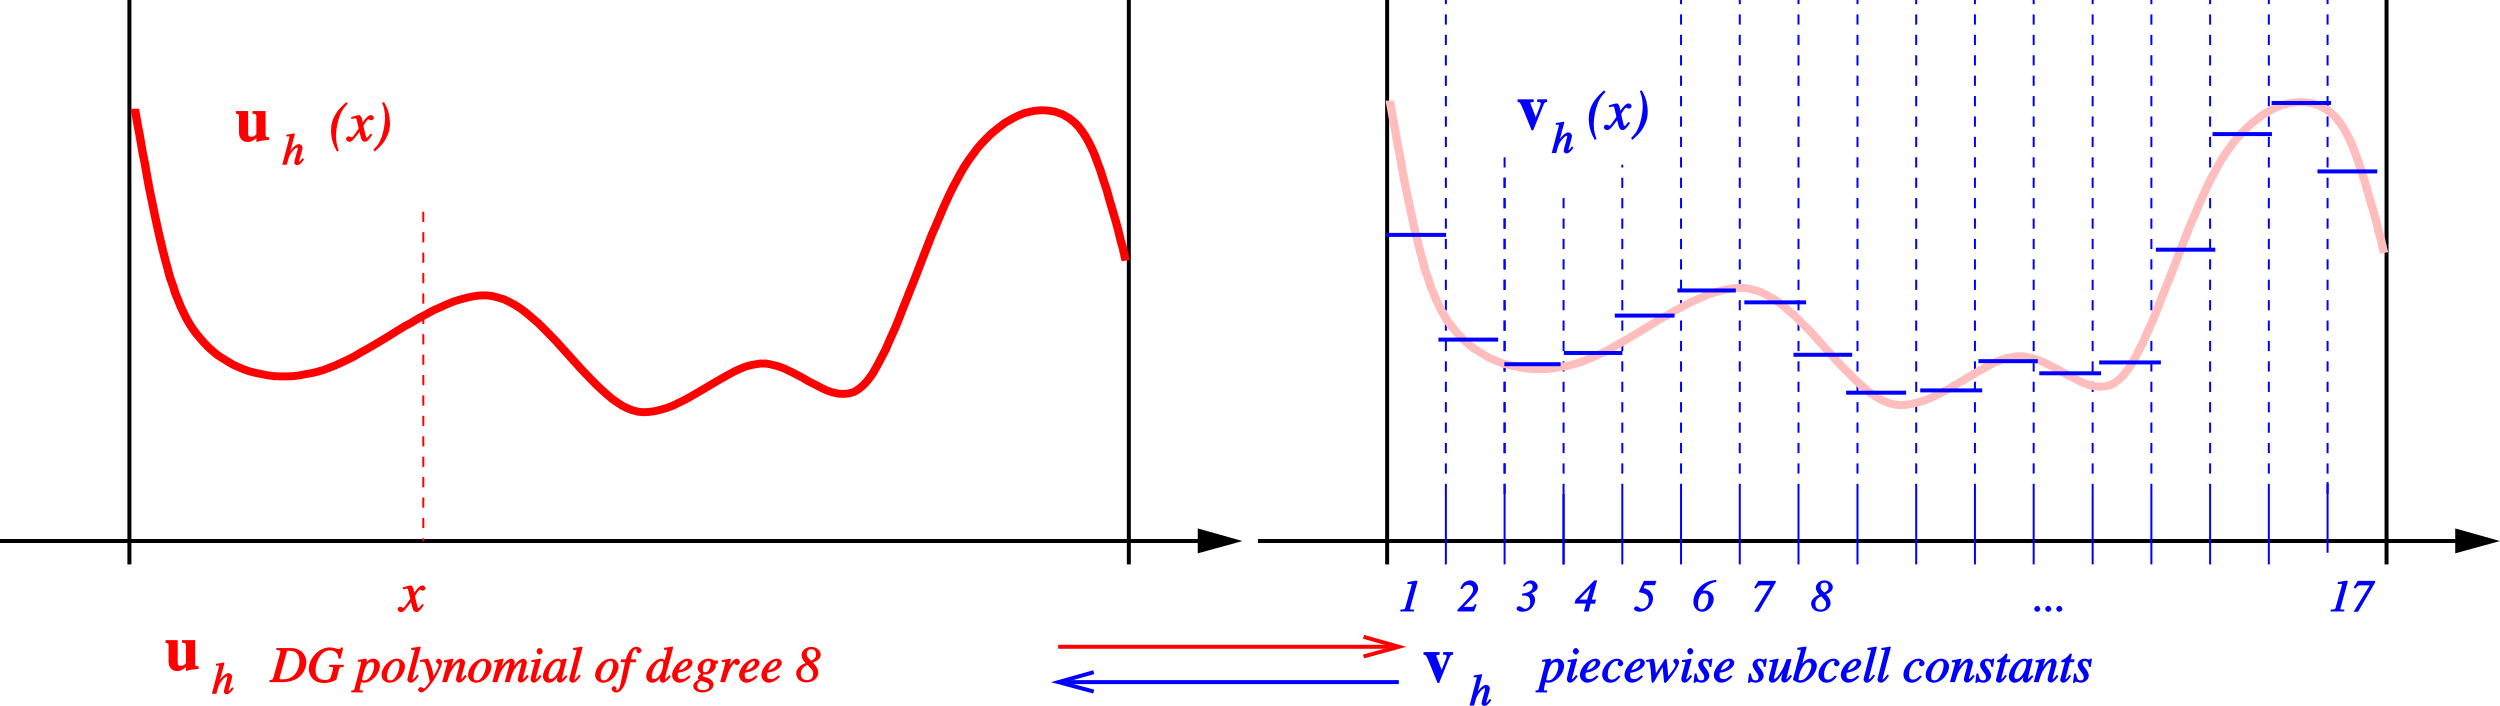 <?xml version="1.0" encoding="UTF-8" standalone="no"?>
<svg
   xmlns:dc="http://purl.org/dc/elements/1.1/"
   xmlns:cc="http://creativecommons.org/ns#"
   xmlns:rdf="http://www.w3.org/1999/02/22-rdf-syntax-ns#"
   xmlns:svg="http://www.w3.org/2000/svg"
   xmlns="http://www.w3.org/2000/svg"
   xmlns:xlink="http://www.w3.org/1999/xlink"
   xmlns:sodipodi="http://sodipodi.sourceforge.net/DTD/sodipodi-0.dtd"
   xmlns:inkscape="http://www.inkscape.org/namespaces/inkscape"
   width="602.862pt"
   height="170.225pt"
   viewBox="0 0 602.862 170.225"
   version="1.1"
   id="svg2"
   inkscape:version="0.91 r13725"
   sodipodi:docname="limiter-P7bis-single.svg">
  <sodipodi:namedview
     pagecolor="#ffffff"
     bordercolor="#666666"
     borderopacity="1"
     objecttolerance="10"
     gridtolerance="10"
     guidetolerance="10"
     inkscape:pageopacity="0"
     inkscape:pageshadow="2"
     inkscape:window-width="1280"
     inkscape:window-height="1000"
     id="namedview835"
     showgrid="false"
     fit-margin-top="0"
     fit-margin-left="0"
     fit-margin-right="0"
     fit-margin-bottom="0"
     inkscape:zoom="0.70734131"
     inkscape:cx="434.51893"
     inkscape:cy="-85.643446"
     inkscape:window-x="0"
     inkscape:window-y="24"
     inkscape:window-maximized="1"
     inkscape:current-layer="surface521" />
  <defs
     id="defs4">
    <g
       id="g6">
      <symbol
         overflow="visible"
         id="glyph0-0"
         style="overflow:visible">
        <path
           style="stroke:none"
           d=""
           id="path9"
           inkscape:connector-curvature="0" />
      </symbol>
      <symbol
         overflow="visible"
         id="glyph0-1"
         style="overflow:visible">
        <path
           style="stroke:none"
           d="m 5.188,0.203 c 0.656,-0.234 1.016,-0.297 2,-0.406 l 0.984,-0.094 0,-0.625 c -0.719,-0.031 -0.844,-0.094 -0.844,-0.734 l 0,-5.594 -3.156,0 0,0.641 c 0.812,0.062 0.938,0.109 0.938,0.75 l 0,4.203 c -0.484,0.484 -0.75,0.609 -1.172,0.609 -0.625,0 -0.812,-0.156 -0.812,-0.938 l 0,-5.266 -2.938,0 0,0.641 c 0.672,0.125 0.734,0.125 0.734,0.75 l 0,3.812 c 0,1.344 0.812,2.266 2.078,2.266 0.781,0 1.344,-0.281 2.125,-0.969 l 0,0.984 z m 0,0"
           id="path12"
           inkscape:connector-curvature="0" />
      </symbol>
      <symbol
         overflow="visible"
         id="glyph0-2"
         style="overflow:visible">
        <path
           style="stroke:none"
           d="m 7.328,-7.25 -2.344,0 0,0.641 c 0.719,0.031 0.844,0 0.844,0.359 0,0.172 -0.062,0.406 -0.172,0.688 L 4.625,-2.938 3.484,-5.891 C 3.375,-6.172 3.344,-6.266 3.344,-6.359 c 0,-0.219 0.109,-0.188 0.484,-0.219 0.031,0 0.156,-0.016 0.312,-0.031 l 0,-0.641 -3.891,0 0,0.641 c 0.422,0.047 0.453,0.062 0.562,0.219 0.094,-0.031 0.719,1.375 0.953,1.984 l 1.875,4.625 0.375,0 L 6.5,-5.906 C 6.797,-6.578 6.859,-6.562 7.375,-6.609 l 0,-0.641 z m 0,0"
           id="path15"
           inkscape:connector-curvature="0" />
      </symbol>
      <symbol
         overflow="visible"
         id="glyph1-0"
         style="overflow:visible">
        <path
           style="stroke:none"
           d=""
           id="path18"
           inkscape:connector-curvature="0" />
      </symbol>
      <symbol
         overflow="visible"
         id="glyph1-1"
         style="overflow:visible">
        <path
           style="stroke:none"
           d="m 4.828,-1.5 c -0.562,0.719 -0.594,0.797 -0.766,0.797 -0.094,0 -0.016,0.062 -0.016,-0.047 0,-0.094 0.172,-0.766 0.359,-1.328 0.297,-1 0.5,-1.797 0.5,-2.047 0,-0.422 -0.438,-0.859 -0.844,-0.859 -0.688,0 -1.562,0.75 -2.547,2.281 L 1.781,-2.594 3.062,-7.406 2.891,-7.562 c -0.656,0.141 -1.078,0.219 -1.875,0.312 l 0,0.438 0.438,0 c 0.016,0 0.125,-0.047 0.125,-0.047 0.062,-0.031 0.156,0 0.156,0.156 0,0.141 -0.062,0.406 -0.125,0.625 0.016,0 -0.062,0.25 -0.125,0.484 L 0.016,0 1.109,0 c 0.469,-1.781 0.547,-2.047 0.969,-2.688 0.562,-0.844 1.188,-1.453 1.562,-1.453 0.156,0 0.125,-0.031 0.125,0.109 0,0.047 -0.031,0.188 -0.062,0.359 l -0.594,2.188 C 2.969,-0.953 2.906,-0.625 2.906,-0.5 c 0,0.281 0.328,0.594 0.625,0.594 0.531,0 1,-0.328 1.734,-1.375 l -0.344,-0.328 z m 0,0"
           id="path21"
           inkscape:connector-curvature="0" />
      </symbol>
      <symbol
         overflow="visible"
         id="glyph1-2"
         style="overflow:visible">
        <path
           style="stroke:none"
           d="m 0.516,0 3.125,0 0,-0.453 -0.328,0 c -0.516,0 -0.594,0.031 -0.594,-0.188 0,-0.109 0.047,-0.297 0.125,-0.562 C 2.875,-1.281 2.891,-1.344 2.906,-1.375 l 0,-0.062 1.531,-5.516 C 4.469,-7.109 4.5,-7.203 4.5,-7.25 4.5,-7.297 4.328,-7.484 4.297,-7.484 l 0.094,0.266 c 0,0 -0.219,-0.219 -0.203,-0.234 L 3.422,-7.312 2.469,-7.125 c -0.031,0 -0.109,0.031 -0.391,0.062 l 0,0.453 0.766,-0.031 c 0.25,-0.016 0.25,-0.031 0.25,0.188 0,0.062 -0.016,0.156 -0.078,0.359 L 1.547,-0.875 c -0.125,0.391 -0.188,0.359 -1.188,0.438 l 0,0.438 z m 0,0"
           id="path24"
           inkscape:connector-curvature="0" />
      </symbol>
      <symbol
         overflow="visible"
         id="glyph1-3"
         style="overflow:visible">
        <path
           style="stroke:none"
           d="m 4.094,-1.625 c -0.266,0.531 -0.328,0.516 -0.891,0.516 l -1.875,0 0,0.156 L 3.312,-2.938 c 1.25,-1.25 1.641,-1.891 1.641,-2.594 0,-1.016 -0.906,-1.953 -1.875,-1.953 -0.375,0 -0.875,0.156 -1.203,0.328 C 1.344,-6.859 1,-6.391 0.656,-5.531 L 1.141,-5.375 C 1.562,-6.141 1.922,-6.406 2.562,-6.406 c 0.75,0 1.172,0.406 1.172,1.141 0,0.234 -0.031,0.438 -0.094,0.562 C 3.375,-4.125 2.953,-3.562 2.25,-2.812 L -0.031,-0.391 -0.031,0 3.984,0 4.594,-1.625 4.188,-1.812 Z m 0,0"
           id="path27"
           inkscape:connector-curvature="0" />
      </symbol>
      <symbol
         overflow="visible"
         id="glyph1-4"
         style="overflow:visible">
        <path
           style="stroke:none"
           d="m 1.984,-6.062 c 0.375,-0.5 0.656,-0.672 1.094,-0.672 0.562,0 0.797,0.25 0.797,0.812 0,0.453 -0.172,0.719 -0.641,1.031 -0.453,0.312 -0.797,0.422 -1.906,0.609 l 0,0.453 c 0.719,0 0.859,0 1.141,0.109 0.641,0.219 0.828,0.656 0.828,1.5 0,0.375 -0.031,0.656 -0.172,0.906 C 2.875,-0.875 2.5,-0.625 2.078,-0.625 1.875,-0.625 1.719,-0.688 1.406,-0.922 1.094,-1.141 0.828,-1.266 0.625,-1.266 c -0.297,0 -0.625,0.297 -0.625,0.562 0,0.406 0.594,0.781 1.344,0.781 0.609,0 1.234,-0.172 1.688,-0.438 C 3.875,-0.844 4.469,-1.844 4.469,-2.797 4.469,-3.562 4,-4.203 3.438,-4.469 l 0,0.156 c 1.141,-0.453 1.656,-0.953 1.656,-1.672 0,-0.766 -0.781,-1.5 -1.625,-1.5 -0.734,0 -1.5,0.469 -1.953,1.344 L 1.938,-6 Z m 0,0"
           id="path30"
           inkscape:connector-curvature="0" />
      </symbol>
      <symbol
         overflow="visible"
         id="glyph1-5"
         style="overflow:visible">
        <path
           style="stroke:none"
           d="m 4.812,-2.859 -0.812,0 1.281,-4.625 -0.688,0 -4.5,4.641 -0.281,0.953 2.781,0 L 2.078,0 3.219,0 l 0.484,-1.875 1.062,0 L 5,-2.859 Z m -1.875,0 -2.094,0 0,0.172 3.125,-3.297 -0.203,0 -0.922,3.125 z m 0,0"
           id="path33"
           inkscape:connector-curvature="0" />
      </symbol>
      <symbol
         overflow="visible"
         id="glyph1-6"
         style="overflow:visible">
        <path
           style="stroke:none"
           d="m 2.531,-6.328 2.531,0 0.344,-1.047 -3,0 -1.172,2.469 0,0.281 c 1.188,0.25 1.438,0.328 1.812,0.641 0.344,0.281 0.516,0.703 0.516,1.266 0,1.156 -0.703,2.047 -1.656,2.047 -0.234,0 -0.328,-0.047 -0.625,-0.266 C 1.016,-1.141 0.75,-1.25 0.594,-1.25 0.344,-1.25 0,-0.938 0,-0.688 c 0,0.375 0.578,0.766 1.281,0.766 1.75,0 3.312,-1.516 3.312,-3.203 0,-0.656 -0.297,-1.328 -0.75,-1.766 -0.391,-0.375 -0.875,-0.578 -1.531,-0.75 l 0.297,-0.688 z m 0,0"
           id="path36"
           inkscape:connector-curvature="0" />
      </symbol>
      <symbol
         overflow="visible"
         id="glyph1-7"
         style="overflow:visible">
        <path
           style="stroke:none"
           d="M 5.531,-7.594 C 4.109,-7.422 3.297,-7.125 2.375,-6.453 c -1.344,1 -2.219,2.625 -2.219,4.141 0,1.359 0.922,2.391 2.109,2.391 1.438,0 2.797,-1.5 2.797,-3.109 0,-1.078 -0.906,-2.016 -1.953,-2.016 -0.297,0 -0.656,0.078 -0.953,0.219 l 0.156,0.062 C 2.953,-5.938 4.281,-6.969 5.688,-7.125 l 0,-0.484 z M 2.75,-4.359 c 0.75,0 1.047,0.375 1.047,1.188 0,0.734 -0.188,1.469 -0.594,2.016 C 2.875,-0.688 2.609,-0.5 2.156,-0.5 c -0.641,0 -0.875,-0.375 -0.875,-1.25 0,-0.703 0.156,-1.484 0.422,-1.953 0.312,-0.5 0.547,-0.656 1.047,-0.656 z m 0,0"
           id="path39"
           inkscape:connector-curvature="0" />
      </symbol>
      <symbol
         overflow="visible"
         id="glyph1-8"
         style="overflow:visible">
        <path
           style="stroke:none"
           d="M 5.797,-7.219 5.719,-7.375 1.578,-7.375 0.594,-5.734 0.969,-5.5 C 1.547,-6.188 1.75,-6.297 2.359,-6.297 l 2.281,0 -0.078,-0.125 -3.984,6.5 1.078,0 L 5.859,-7.125 Z m 0,0"
           id="path42"
           inkscape:connector-curvature="0" />
      </symbol>
      <symbol
         overflow="visible"
         id="glyph1-9"
         style="overflow:visible">
        <path
           style="stroke:none"
           d="m 3.5,-4.062 c 1.25,-0.406 1.891,-1.016 1.891,-1.766 0,-0.875 -0.922,-1.656 -2.016,-1.656 -1.141,0 -2.062,0.797 -2.062,1.75 0,0.578 0.266,1.094 0.812,1.703 -1.078,0.344 -1.969,1.234 -1.969,2.172 0,0.281 0.141,0.719 0.297,0.984 0.359,0.594 1.094,0.953 1.984,0.953 1.297,0 2.422,-0.969 2.422,-2.062 0,-0.719 -0.359,-1.391 -1.094,-2.156 z m -0.984,0.359 c 1.172,1.234 1.25,1.312 1.25,1.906 0,0.859 -0.469,1.344 -1.297,1.344 -0.828,0 -1.281,-0.484 -1.281,-1.344 0,-0.797 0.391,-1.391 1.344,-1.812 0,-0.016 -0.094,0.031 0.047,-0.031 z M 3.406,-4.5 C 2.578,-5.266 2.438,-5.438 2.438,-5.891 2.438,-6.625 2.703,-6.938 3.375,-6.938 c 0.688,0 0.984,0.359 0.984,1.109 0,0.562 -0.219,0.859 -0.953,1.234 l -0.062,0.031 z m 0,0"
           id="path45"
           inkscape:connector-curvature="0" />
      </symbol>
      <symbol
         overflow="visible"
         id="glyph1-10"
         style="overflow:visible">
        <path
           style="stroke:none"
           d="m 0.875,-1.359 c -0.328,0 -0.75,0.422 -0.75,0.75 0,0.312 0.422,0.719 0.719,0.719 0.344,0 0.766,-0.391 0.766,-0.719 0,-0.328 -0.422,-0.75 -0.734,-0.75 z m 0,0"
           id="path48"
           inkscape:connector-curvature="0" />
      </symbol>
      <symbol
         overflow="visible"
         id="glyph2-0"
         style="overflow:visible">
        <path
           style="stroke:none"
           d=""
           id="path51"
           inkscape:connector-curvature="0" />
      </symbol>
      <symbol
         overflow="visible"
         id="glyph2-1"
         style="overflow:visible">
        <path
           style="stroke:none"
           d="m 5.375,-1.734 c -0.109,0.125 -0.172,0.203 -0.297,0.375 -0.312,0.406 -0.375,0.5 -0.531,0.5 C 4.344,-0.859 4.344,-0.906 4.25,-1.281 4.219,-1.391 4.203,-1.469 4.203,-1.516 c -0.344,-1.375 -0.5,-2 -0.5,-2.188 C 4.266,-4.672 4.672,-5.25 4.922,-5.25 5,-5.25 5.016,-5.234 5.156,-5.156 5.312,-5.062 5.5,-5.016 5.609,-5.016 c 0.297,0 0.609,-0.328 0.609,-0.609 0,-0.281 -0.359,-0.641 -0.688,-0.641 -0.594,0 -1.219,0.531 -2.156,1.984 l 0.219,0.094 -0.141,-0.75 C 3.25,-5.859 2.984,-6.266 2.609,-6.266 c -0.297,0 -0.75,0.125 -1.594,0.391 l -0.312,0.109 0.125,0.438 C 1.438,-5.484 1.562,-5.5 1.688,-5.5 c 0.344,0 0.281,0 0.484,0.812 l 0.375,1.656 -1.062,1.516 c -0.266,0.406 -0.453,0.609 -0.594,0.609 -0.094,0 -0.141,0 -0.281,-0.078 C 0.438,-1.078 0.203,-1.156 0.094,-1.156 c -0.25,0 -0.594,0.344 -0.594,0.609 0,0.359 0.406,0.703 0.812,0.703 0.422,0 0.672,-0.156 1.344,-0.984 0.375,-0.438 0.656,-0.812 1.078,-1.391 l 0.344,1.328 C 3.25,-0.188 3.562,0.156 4,0.156 c 0.531,0 0.953,-0.359 1.844,-1.719 L 5.438,-1.797 Z m 0,0"
           id="path54"
           inkscape:connector-curvature="0" />
      </symbol>
      <symbol
         overflow="visible"
         id="glyph2-2"
         style="overflow:visible">
        <path
           style="stroke:none"
           d="M 2.281,2.266 C 1.797,0.891 1.641,0.031 1.641,-1.281 c 0,-1.641 0.391,-3.594 1.016,-5.109 0.438,-1.078 0.828,-1.625 1.812,-2.641 L 4.109,-9.422 C 2.25,-7.719 1.516,-6.734 0.938,-5.312 c -0.359,0.859 -0.5,1.703 -0.5,2.734 C 0.438,-1.531 0.594,-0.5 0.906,0.438 1.094,1.016 1.328,1.547 1.859,2.5 L 2.312,2.344 Z m 0,0"
           id="path57"
           inkscape:connector-curvature="0" />
      </symbol>
      <symbol
         overflow="visible"
         id="glyph2-3"
         style="overflow:visible">
        <path
           style="stroke:none"
           d="M 0.484,2.422 C 2.172,0.953 2.906,-0.016 3.516,-1.5 3.891,-2.391 4.062,-3.25 4.062,-4.266 4.062,-5.047 3.953,-5.906 3.766,-6.734 3.531,-7.656 3.281,-8.25 2.641,-9.391 l -0.484,0.125 c 0.5,1.203 0.703,2.297 0.703,3.672 0,1.719 -0.469,3.938 -1.141,5.391 C 1.328,0.688 0.953,1.156 0.031,2.109 L 0.375,2.5 Z m 0,0"
           id="path60"
           inkscape:connector-curvature="0" />
      </symbol>
      <symbol
         overflow="visible"
         id="glyph3-0"
         style="overflow:visible">
        <path
           style="stroke:none"
           d=""
           id="path63"
           inkscape:connector-curvature="0" />
      </symbol>
      <symbol
         overflow="visible"
         id="glyph3-1"
         style="overflow:visible">
        <path
           style="stroke:none"
           d="m 0.672,-4.906 0.281,0 L 1.062,-4.938 c 0,0 0.016,0 0.031,-0.016 0.062,-0.031 0.219,0.047 0.219,0.234 0,0.109 -0.438,1.828 -0.859,3.438 C 0.125,-0.078 -0.172,1.078 -0.25,1.438 -0.391,1.984 -0.391,1.969 -1.062,2 l 0,0.484 2.781,0 L 1.719,2 C 1,2 0.953,2.047 0.953,1.797 c 0,-0.172 0.203,-1.125 0.375,-1.812 0.109,0.062 0.438,0.156 0.719,0.156 1.766,0 3.781,-2.188 3.781,-4.125 0,-0.938 -0.672,-1.672 -1.531,-1.672 -0.797,0 -1.484,0.438 -2.188,1.422 L 2.359,-4.125 2.719,-5.328 2.75,-5.438 2.703,-5.328 c 0,0 -0.016,-0.234 -0.031,-0.266 l 0.031,0.016 c 0,0.078 -0.062,0.188 -0.062,0.188 0,0 -0.016,0 -0.016,0 l -0.109,-0.266 -2.031,0.297 0.062,0.453 z M 3.844,-4.828 C 4.359,-4.797 4.438,-4.625 4.438,-3.922 4.438,-3.125 4.141,-2.188 3.609,-1.438 3.109,-0.734 2.625,-0.406 2,-0.406 c -0.344,0 -0.438,-0.016 -0.438,-0.281 0,-0.422 0.438,-2 0.797,-2.906 0.312,-0.812 0.875,-1.266 1.484,-1.234 z m 0,0"
           id="path66"
           inkscape:connector-curvature="0" />
      </symbol>
      <symbol
         overflow="visible"
         id="glyph3-2"
         style="overflow:visible">
        <path
           style="stroke:none"
           d="m 2.578,-1.641 c -0.281,0.391 -0.375,0.484 -0.5,0.625 -0.203,0.203 -0.266,0.281 -0.375,0.281 -0.109,0 -0.047,0.062 -0.047,-0.031 0,-0.125 0.031,-0.297 0.109,-0.531 0,-0.031 0.047,-0.125 0.062,-0.219 l 0,-0.016 1.094,-4 L 2.75,-5.656 C 1.5,-5.422 1.266,-5.391 0.625,-5.328 l 0,0.484 c 0.812,0 0.766,-0.109 0.766,0.141 0,0.094 -0.031,0.297 -0.109,0.531 L 0.703,-2.031 c -0.188,0.703 -0.266,1.078 -0.266,1.328 0,0.453 0.344,0.844 0.719,0.844 0.547,0 1.094,-0.406 1.891,-1.562 L 2.672,-1.75 Z m 0.016,-6.594 c -0.328,0 -0.719,0.438 -0.719,0.797 0,0.391 0.375,0.797 0.734,0.797 0.312,0 0.734,-0.422 0.734,-0.766 0,-0.359 -0.422,-0.828 -0.75,-0.828 z m 0,0"
           id="path69"
           inkscape:connector-curvature="0" />
      </symbol>
      <symbol
         overflow="visible"
         id="glyph3-3"
         style="overflow:visible">
        <path
           style="stroke:none"
           d="m 4.234,-1.578 c -0.875,0.719 -1.141,0.859 -1.656,0.859 -0.703,0 -1,-0.281 -1,-0.938 0,-0.172 0.016,-0.359 0.078,-0.609 l 0.234,-0.031 c 1.812,-0.266 3.25,-1.328 3.25,-2.375 0,-0.5 -0.516,-0.984 -1.109,-0.984 -1.75,0 -3.812,2.172 -3.812,3.984 0,0.984 0.812,1.812 1.75,1.812 0.875,0 1.906,-0.547 2.719,-1.469 L 4.344,-1.656 Z m -2.25,-1.625 C 2.406,-4.281 3.156,-5.062 3.766,-5.062 c 0.266,0 0.266,0.047 0.266,0.328 0,0.375 -0.172,0.703 -0.547,1.062 -0.453,0.422 -0.812,0.594 -1.625,0.797 z m 0,0"
           id="path72"
           inkscape:connector-curvature="0" />
      </symbol>
      <symbol
         overflow="visible"
         id="glyph3-4"
         style="overflow:visible">
        <path
           style="stroke:none"
           d="m 4.141,-1.547 c -0.672,0.719 -1.031,0.938 -1.625,0.938 -0.703,0 -0.969,-0.359 -0.969,-1.219 0,-1.031 0.375,-2 1.062,-2.719 C 2.953,-4.906 3.344,-5.094 3.812,-5.094 c 0.281,0 0.312,-0.047 0.312,0.094 0,0.062 -0.031,0.125 -0.016,0.094 -0.094,0.188 -0.172,0.391 -0.172,0.5 0,0.281 0.344,0.594 0.641,0.594 0.328,0 0.719,-0.375 0.719,-0.703 0,-0.547 -0.688,-1.141 -1.422,-1.141 -1.812,0 -3.672,1.938 -3.672,3.828 0,1.156 0.812,1.969 1.938,1.969 0.906,0 1.672,-0.422 2.5,-1.484 l -0.438,-0.266 z m 0,0"
           id="path75"
           inkscape:connector-curvature="0" />
      </symbol>
      <symbol
         overflow="visible"
         id="glyph3-5"
         style="overflow:visible">
        <path
           style="stroke:none"
           d="m 0.188,-4.906 0.25,0 c 0.016,0 0.047,0 0.109,0 C 0.891,-4.938 0.844,-4.953 0.938,-4.5 c 0.141,0.688 0.281,1.984 0.328,2.938 L 1.312,-0.5 c 0.016,0.469 0.203,0.719 0.312,0.719 0.141,0 0.438,-0.344 0.844,-1.109 0.141,-0.312 0.328,-0.625 0.703,-1.266 L 4.25,-4.047 3.984,-4.156 4.344,-0.297 C 4.359,0.031 4.547,0.219 4.625,0.219 c 0.109,0 0.328,-0.156 0.656,-0.562 0,-0.016 0.047,-0.062 0.109,-0.125 C 7.031,-2.453 8,-4.094 8,-4.859 8,-5.219 7.594,-5.656 7.219,-5.656 c -0.281,0 -0.625,0.328 -0.625,0.578 0,0.156 0.109,0.359 0.312,0.547 0.188,0.172 0.219,0.188 0.219,0.344 0,0.516 -0.375,1.062 -1.953,3.031 l 0.25,0.109 L 5.031,-5.312 c 0,-0.125 -0.172,-0.328 -0.234,-0.328 -0.062,0 -0.219,0.078 -0.281,0.172 l -2.328,3.688 0.266,0.109 c -0.047,-0.844 -0.172,-2.125 -0.312,-2.969 -0.125,-0.75 -0.297,-1.016 -0.438,-1.016 -0.078,0 -0.219,0.047 -0.375,0.094 -0.125,0.047 -0.422,0.094 -0.812,0.156 -0.062,0 -0.172,0.016 -0.484,0.078 l 0,0.422 z m 0,0"
           id="path78"
           inkscape:connector-curvature="0" />
      </symbol>
      <symbol
         overflow="visible"
         id="glyph3-6"
         style="overflow:visible">
        <path
           style="stroke:none"
           d="m 0.281,-1.922 -0.25,2.078 0.422,0 c 0.125,-0.234 0.109,-0.25 0.219,-0.25 0.141,0 0.359,0.047 0.594,0.109 0.281,0.078 0.484,0.125 0.672,0.125 1.016,0 1.891,-0.812 1.891,-1.734 0,-0.453 -0.297,-1.094 -0.875,-1.797 C 2.5,-3.969 2.359,-4.234 2.359,-4.562 c 0,-0.391 0.109,-0.5 0.531,-0.5 0.625,0 0.828,0.297 0.984,1.391 l 0.438,0 0.281,-1.984 -0.406,0 c -0.125,0.219 -0.109,0.219 -0.281,0.219 -0.094,0 -0.203,-0.031 -0.438,-0.094 -0.297,-0.094 -0.484,-0.125 -0.688,-0.125 -0.875,0 -1.625,0.688 -1.625,1.5 0,0.391 0.312,1.016 0.812,1.672 0.484,0.609 0.641,0.938 0.641,1.281 0,0.547 -0.203,0.781 -0.734,0.781 -0.672,0 -0.906,-0.344 -1.125,-1.656 l -0.453,0 z m 0,0"
           id="path81"
           inkscape:connector-curvature="0" />
      </symbol>
      <symbol
         overflow="visible"
         id="glyph3-7"
         style="overflow:visible">
        <path
           style="stroke:none"
           d=""
           id="path84"
           inkscape:connector-curvature="0" />
      </symbol>
      <symbol
         overflow="visible"
         id="glyph3-8"
         style="overflow:visible">
        <path
           style="stroke:none"
           d="m 5.484,-1.672 c -0.641,0.781 -0.703,0.906 -0.906,0.906 -0.078,0 0.016,0.094 0.016,-0.047 0,-0.078 0,-0.078 0.234,-0.953 l 0.984,-3.781 -1.172,0 c -0.75,2.047 -0.781,2.125 -1.344,3.016 -0.719,1.156 -1.219,1.719 -1.594,1.719 -0.156,0 -0.109,0.031 -0.109,-0.141 0,-0.047 0,-0.078 0,-0.109 l 1.125,-4.469 -0.172,-0.125 c -0.719,0.156 -1.156,0.25 -2,0.359 l 0,0.453 c 0.609,0 0.531,-0.031 0.688,0.047 0.141,0.047 0.031,0 0.031,0.094 0,0.094 -0.047,0.406 -0.156,0.812 l -0.453,1.719 c -0.219,0.859 -0.297,1.281 -0.297,1.5 0,0.422 0.375,0.812 0.797,0.812 0.859,0 1.594,-0.703 2.984,-3.031 L 3.891,-3 c -0.344,1.297 -0.547,2.125 -0.547,2.375 0,0.375 0.375,0.734 0.75,0.734 0.562,0 0.938,-0.281 1.859,-1.594 l -0.406,-0.281 z m 0,0"
           id="path87"
           inkscape:connector-curvature="0" />
      </symbol>
      <symbol
         overflow="visible"
         id="glyph3-9"
         style="overflow:visible">
        <path
           style="stroke:none"
           d="m 1.328,-7.797 c 0.719,0.031 0.641,-0.078 0.641,0.188 0,0.109 -0.047,0.25 -0.109,0.516 -0.031,0.078 -0.047,0.172 -0.062,0.234 L 1.766,-6.781 0.125,-0.703 l 0,0.047 c 0,0.281 1.094,0.797 1.766,0.797 1.828,0 3.984,-2.281 3.984,-4.172 0,-0.859 -0.734,-1.625 -1.547,-1.625 -0.844,0 -1.594,0.547 -2.453,1.891 L 2.141,-3.656 3.406,-8.422 3.234,-8.578 c -0.656,0.109 -1.094,0.172 -2.062,0.297 l 0,0.484 z M 3.859,-4.75 c 0.516,0 0.688,0.25 0.688,0.891 0,0.797 -0.562,1.984 -1.281,2.75 C 2.812,-0.656 2.406,-0.453 1.875,-0.453 c -0.375,0 -0.406,0.031 -0.406,-0.25 0,-0.734 0.312,-1.797 0.828,-2.688 C 2.828,-4.328 3.281,-4.75 3.859,-4.75 Z m 0,0"
           id="path90"
           inkscape:connector-curvature="0" />
      </symbol>
      <symbol
         overflow="visible"
         id="glyph3-10"
         style="overflow:visible">
        <path
           style="stroke:none"
           d="M 2.656,-1.75 C 2.547,-1.609 2.438,-1.484 2.328,-1.328 1.938,-0.828 1.812,-0.688 1.594,-0.688 1.484,-0.688 1.562,-0.625 1.562,-0.75 c 0,-0.094 0.031,-0.234 0.094,-0.469 0.016,-0.047 -0.016,0 0.031,-0.094 l 1.859,-7.109 -0.188,-0.156 c -0.75,0.156 -1.219,0.234 -2.094,0.344 l 0,0.469 c 0.75,0 0.828,-0.062 0.828,0.141 0,0.031 -0.016,0.109 -0.047,0.219 L 0.391,-1 c -0.031,0.125 -0.062,0.25 -0.062,0.312 0,0.438 0.359,0.828 0.75,0.828 0.625,0 1.156,-0.391 2.031,-1.703 l -0.375,-0.266 z m 0,0"
           id="path93"
           inkscape:connector-curvature="0" />
      </symbol>
      <symbol
         overflow="visible"
         id="glyph3-11"
         style="overflow:visible">
        <path
           style="stroke:none"
           d="m 3.938,-5.656 c -1.812,0 -3.766,2.047 -3.766,3.953 0,1.031 0.828,1.844 1.938,1.844 0.797,0 1.672,-0.406 2.375,-1.094 C 5.281,-1.75 5.812,-2.891 5.812,-3.797 c 0,-1 -0.844,-1.859 -1.875,-1.859 z m -0.141,0.562 c 0.516,0 0.703,0.297 0.703,1 0,0.875 -0.359,1.984 -0.891,2.766 -0.438,0.656 -0.797,0.906 -1.312,0.906 -0.578,0 -0.812,-0.281 -0.812,-0.953 0,-0.891 0.312,-1.844 0.906,-2.719 0.469,-0.672 0.891,-1 1.406,-1 z m 0,0"
           id="path96"
           inkscape:connector-curvature="0" />
      </symbol>
      <symbol
         overflow="visible"
         id="glyph3-12"
         style="overflow:visible">
        <path
           style="stroke:none"
           d="m 5.469,-1.672 -0.25,0.312 c -0.359,0.453 -0.469,0.594 -0.641,0.594 -0.094,0 -0.047,0.062 -0.047,-0.031 0,-0.094 0,-0.094 0.172,-0.766 l 0.688,-2.5 C 5.453,-4.312 5.5,-4.578 5.5,-4.75 c 0,-0.438 -0.469,-0.906 -0.938,-0.906 -0.781,0 -1.656,0.781 -2.906,2.719 l 0.266,0.109 0.812,-2.703 -0.156,-0.125 c -0.688,0.141 -0.938,0.188 -2.156,0.422 l 0,0.453 c 0.781,0.016 0.781,-0.062 0.781,0.188 0,0.078 -0.016,0.141 -0.031,0.203 L -0.031,0 1.172,0 c 0.625,-2.062 0.688,-2.219 1.219,-3.047 0.719,-1.109 1.25,-1.688 1.703,-1.688 0.172,0 0.125,0 0.125,0.219 0,0.141 -0.078,0.531 -0.172,0.922 l -0.531,2 c -0.156,0.609 -0.188,0.781 -0.188,0.906 0,0.453 0.328,0.797 0.719,0.797 C 4.594,0.109 5,-0.188 5.938,-1.438 L 5.547,-1.781 Z m 0,0"
           id="path99"
           inkscape:connector-curvature="0" />
      </symbol>
      <symbol
         overflow="visible"
         id="glyph3-13"
         style="overflow:visible">
        <path
           style="stroke:none"
           d="m 3.594,-5.5 -0.797,0 0.297,-1.047 C 3.062,-6.5 3.109,-6.625 3.109,-6.641 c 0,-0.094 -0.172,-0.281 -0.234,-0.281 -0.078,0 -0.219,0.062 -0.297,0.156 -0.469,0.625 -1.109,1.172 -1.5,1.281 -0.297,0.094 -0.547,0.328 -0.547,0.469 0,0.016 0,0.031 0.078,0.219 l 0.797,0 -0.844,3.188 C 0.547,-1.5 0.531,-1.469 0.5,-1.359 0.391,-1 0.297,-0.562 0.297,-0.469 c 0,0.266 0.406,0.609 0.734,0.609 0.562,0 1.047,-0.391 1.922,-1.672 L 2.547,-1.75 c -0.656,0.844 -0.734,0.984 -0.938,0.984 -0.109,0 -0.031,0.062 -0.031,-0.078 0,-0.016 0,-0.031 0.016,-0.062 l 1.016,-3.891 1.047,0 L 3.766,-5.5 Z m 0,0"
           id="path102"
           inkscape:connector-curvature="0" />
      </symbol>
      <symbol
         overflow="visible"
         id="glyph3-14"
         style="overflow:visible">
        <path
           style="stroke:none"
           d="m 5.516,-1.594 c -0.188,0.188 -0.25,0.25 -0.344,0.344 -0.359,0.375 -0.406,0.453 -0.516,0.453 -0.094,0 -0.031,0.078 -0.031,0 0,-0.25 0.516,-2.312 1.078,-4.406 0.047,-0.125 0.062,-0.141 0.094,-0.344 l -0.25,-0.109 -0.812,0.109 -0.094,0.094 -0.156,0.656 0.312,0 C 4.688,-5.234 4.188,-5.656 3.672,-5.656 c -1.594,0 -3.625,2.375 -3.625,4.297 0,0.844 0.625,1.5 1.391,1.5 0.859,0 1.469,-0.438 2.547,-1.953 L 3.719,-1.922 C 3.484,-0.969 3.438,-0.812 3.438,-0.516 3.438,-0.172 3.75,0.125 4.094,0.125 c 0.484,0 0.875,-0.266 1.875,-1.5 L 5.609,-1.672 Z M 3.75,-5.078 c 0.406,0.016 0.516,0.172 0.516,0.594 0,1.016 -0.562,2.344 -1.391,3.234 -0.297,0.328 -0.594,0.484 -0.953,0.484 -0.422,0 -0.547,-0.188 -0.547,-0.75 0,-0.656 0.406,-1.797 0.922,-2.547 C 2.781,-4.766 3.266,-5.109 3.75,-5.078 Z m 0,0"
           id="path105"
           inkscape:connector-curvature="0" />
      </symbol>
      <symbol
         overflow="visible"
         id="glyph3-15"
         style="overflow:visible">
        <path
           style="stroke:none"
           d="m 1.578,-7.719 c 0.75,0.062 0.781,0.016 0.781,0.344 0,0.188 -0.062,0.469 -0.141,0.781 L 0.734,-1.234 C 0.516,-0.531 0.578,-0.625 -0.25,-0.453 L -0.25,0 2.969,0 c 1.422,0 2.812,-0.406 3.75,-1.094 1.172,-0.859 1.922,-2.297 1.922,-3.703 0,-2 -1.531,-3.422 -3.688,-3.422 l -3.531,0 0,0.484 z m 2.359,0.375 c 0.078,-0.266 0.109,-0.203 0.594,-0.203 0.688,0 1.188,0.109 1.578,0.406 0.594,0.438 0.875,1.094 0.875,2.047 0,1.312 -0.469,2.562 -1.281,3.391 -0.719,0.719 -1.594,1.031 -2.859,1.031 -0.547,0 -0.641,0.031 -0.641,-0.281 0,-0.156 0.062,-0.422 0.266,-1.156 z m 0,0"
           id="path108"
           inkscape:connector-curvature="0" />
      </symbol>
      <symbol
         overflow="visible"
         id="glyph3-16"
         style="overflow:visible">
        <path
           style="stroke:none"
           d="m 8.578,-8.328 -0.234,-0.062 c -0.25,0.359 -0.359,0.422 -0.672,0.422 -0.125,0 -0.266,-0.031 -0.531,-0.125 -0.609,-0.188 -1.125,-0.281 -1.625,-0.281 -2.562,0 -5.047,2.578 -5.047,5.25 0,0.828 0.406,1.781 0.969,2.359 0.625,0.625 1.625,0.984 2.672,0.984 1.062,0 2.031,-0.266 3,-0.797 l 0.609,-2.375 C 7.922,-3.625 7.969,-3.625 8.906,-3.672 l 0,-0.5 -3.531,0 0,0.484 c 0.297,0.031 0.453,0.047 0.5,0.047 0.406,0.047 0.438,0.016 0.438,0.234 0,0.266 -0.062,0.609 -0.328,1.5 -0.281,0.875 -0.266,0.859 -0.406,1.016 C 5.312,-0.625 4.953,-0.531 4.406,-0.531 c -1.562,0 -2.297,-0.734 -2.297,-2.328 0,-1.5 0.547,-2.922 1.5,-3.938 0.547,-0.578 1.203,-0.859 2,-0.859 0.797,0 1.344,0.281 1.719,0.844 0.188,0.312 0.219,0.453 0.312,1.125 L 8.094,-5.609 8.75,-8.281 Z m 0,0"
           id="path111"
           inkscape:connector-curvature="0" />
      </symbol>
      <symbol
         overflow="visible"
         id="glyph3-17"
         style="overflow:visible">
        <path
           style="stroke:none"
           d="m 0.188,-4.844 c 0.156,-0.047 0.234,-0.062 0.375,-0.062 0.688,0 0.703,0.172 1.266,2.25 0.203,0.781 0.5,2.203 0.5,2.406 0,0.203 -0.031,0.281 -0.203,0.5 C 1.75,0.75 1.5,1.062 1.375,1.219 1.109,1.484 1.078,1.531 0.922,1.531 c -0.078,0 -0.062,0.016 -0.188,-0.094 -0.188,-0.141 -0.422,-0.25 -0.547,-0.25 -0.266,0 -0.641,0.359 -0.641,0.625 0,0.312 0.422,0.688 0.781,0.688 C 1.109,2.5 2.781,0.641 4.094,-1.766 4.922,-3.25 5.312,-4.234 5.312,-4.828 5.312,-5.188 4.859,-5.656 4.5,-5.656 c -0.281,0 -0.625,0.344 -0.625,0.609 0,0.188 0.141,0.422 0.375,0.578 0.234,0.141 0.266,0.141 0.266,0.312 0,0.484 -0.391,1.312 -1.422,3.031 l 0.25,0.109 -0.234,-1.406 c -0.188,-1.062 -1.016,-3.234 -1.188,-3.234 l -0.109,0 c -0.062,0.062 0,0.016 -0.047,0.016 C 1.656,-5.625 1.219,-5.547 0.562,-5.438 0.516,-5.422 0.359,-5.391 0.031,-5.328 l 0,0.516 z m 0,0"
           id="path114"
           inkscape:connector-curvature="0" />
      </symbol>
      <symbol
         overflow="visible"
         id="glyph3-18"
         style="overflow:visible">
        <path
           style="stroke:none"
           d="m 8.25,-1.672 c -0.125,0.141 -0.219,0.266 -0.266,0.312 -0.328,0.438 -0.484,0.594 -0.656,0.594 -0.109,0 -0.016,0.094 -0.016,-0.031 0,-0.062 0.047,-0.266 0.125,-0.547 L 8.25,-4.391 c 0.016,-0.047 0.047,-0.266 0.047,-0.344 0,-0.438 -0.453,-0.922 -0.859,-0.922 -0.234,0 -0.594,0.141 -0.875,0.328 -0.594,0.375 -1.094,0.969 -1.938,2.297 l 0.266,0.109 C 5.188,-3.844 5.375,-4.531 5.375,-4.766 5.375,-5.188 4.953,-5.656 4.531,-5.656 c -0.734,0 -1.688,0.859 -2.812,2.609 l 0.25,0.109 0.719,-2.594 -0.172,-0.125 C 1.812,-5.5 1.562,-5.453 0.406,-5.234 l 0,0.453 0.453,0 c 0.312,0 0.312,-0.062 0.312,0.125 0,0.141 -0.281,1.234 -0.719,2.781 -0.266,0.984 -0.312,1.109 -0.5,1.875 L 1.156,0 C 1.781,-2.078 1.922,-2.406 2.328,-3.047 3,-4.078 3.641,-4.719 4.047,-4.719 c 0.156,0 0.094,-0.031 0.094,0.156 0,0.109 -0.391,1.578 -1.188,4.562 l 1.188,0 C 4.688,-2.031 4.875,-2.531 5.5,-3.391 6.094,-4.219 6.594,-4.719 6.953,-4.719 c 0.125,0 0.078,-0.016 0.078,0.109 0,0.062 -0.016,0.203 -0.078,0.422 L 6.25,-1.391 c -0.109,0.438 -0.156,0.672 -0.156,0.797 0,0.359 0.328,0.703 0.641,0.703 0.562,0 1.203,-0.438 1.844,-1.328 l 0.156,-0.219 -0.406,-0.328 z m 0,0"
           id="path117"
           inkscape:connector-curvature="0" />
      </symbol>
      <symbol
         overflow="visible"
         id="glyph3-19"
         style="overflow:visible">
        <path
           style="stroke:none"
           d="m 0.422,-4.797 0.906,0 -1.031,4.938 c -0.266,1.297 -0.516,1.812 -1.031,1.812 -0.141,0 -0.094,0.078 -0.094,-0.031 0,-0.047 -0.031,0.031 0,-0.031 C -0.781,1.812 -0.719,1.656 -0.719,1.594 c 0,-0.266 -0.359,-0.625 -0.609,-0.625 -0.266,0 -0.609,0.375 -0.609,0.656 0,0.406 0.578,0.891 1.109,0.891 C 0.25,2.516 1.25,1.156 1.75,-1.062 l 0.828,-3.734 1.328,0 0.125,-0.703 -1.297,0 c 0.328,-1.734 0.625,-2.453 1.297,-2.453 0.156,0 0.109,-0.078 0.109,0 0,0.031 0.047,-0.047 0.016,0 -0.109,0.234 -0.125,0.297 -0.125,0.375 0,0.297 0.328,0.625 0.594,0.625 0.281,0 0.656,-0.359 0.656,-0.625 0,-0.453 -0.594,-0.953 -1.188,-0.953 -0.594,0 -1.172,0.328 -1.609,0.891 C 2.125,-7.172 1.828,-6.5 1.516,-5.5 l -1.125,0 L 0.25,-4.797 Z m 0,0"
           id="path120"
           inkscape:connector-curvature="0" />
      </symbol>
      <symbol
         overflow="visible"
         id="glyph3-20"
         style="overflow:visible">
        <path
           style="stroke:none"
           d="m 5.5,-1.594 c -0.656,0.75 -0.672,0.812 -0.875,0.812 -0.125,0 -0.078,0.047 -0.078,-0.094 0,-0.172 0.391,-1.641 0.781,-2.984 0.328,-1.109 0.594,-2.078 1.219,-4.562 l -0.188,-0.156 C 5.688,-8.453 5.25,-8.375 4.312,-8.281 l 0,0.484 c 0.828,0.031 0.75,-0.078 0.75,0.172 0,0.156 0,0.234 -0.172,0.844 l -0.531,1.984 0.297,0 c -0.094,-0.5 -0.469,-0.859 -0.938,-0.859 -1.578,0 -3.688,2.438 -3.688,4.266 0,0.859 0.641,1.531 1.422,1.531 0.828,0 1.453,-0.438 2.281,-1.641 l -0.25,-0.109 C 3.344,-1 3.328,-0.812 3.328,-0.531 c 0,0.328 0.359,0.688 0.656,0.688 0.516,0 1.234,-0.531 1.969,-1.547 L 5.594,-1.703 Z M 3.766,-5.062 c 0.375,0.016 0.391,0.109 0.391,0.547 0,1.844 -1.094,3.766 -2.219,3.766 -0.406,0 -0.562,-0.172 -0.562,-0.641 0,-1.016 0.562,-2.312 1.359,-3.156 C 3.078,-4.906 3.438,-5.094 3.766,-5.062 Z m 0,0"
           id="path123"
           inkscape:connector-curvature="0" />
      </symbol>
      <symbol
         overflow="visible"
         id="glyph3-21"
         style="overflow:visible">
        <path
           style="stroke:none"
           d="m 5.719,-5.219 -0.734,0 c -0.031,0 0,0.031 -0.094,-0.047 C 4.562,-5.484 4.062,-5.656 3.594,-5.656 2.25,-5.656 1,-4.562 1,-3.422 1,-2.781 1.438,-2.281 1.828,-2.078 1.297,-1.734 1.031,-1.375 1.031,-1.094 1.031,-0.938 1.172,-0.672 1.25,-0.625 0.203,0.062 -0.062,0.406 -0.062,0.969 -0.062,1.812 0.891,2.5 2.125,2.5 3.656,2.5 4.812,1.641 4.812,0.578 4.812,-0.188 4.094,-0.875 2.938,-1.172 2.406,-1.312 2.234,-1.344 2.234,-1.531 c 0,-0.172 0.125,-0.344 0.281,-0.344 0.031,0 0.062,0 0.094,0 0.094,0.031 0.266,0.047 0.375,0.047 1.109,0 2.391,-1.125 2.391,-2.078 0,-0.188 -0.047,-0.438 -0.078,-0.531 l 0.578,0 0,-0.781 z m -3.922,4.875 c 0.016,0 -0.078,-0.016 0.016,0.031 0.078,0.016 0.203,0.047 0.391,0.109 1.281,0.391 1.578,0.594 1.578,1.156 0,0.641 -0.547,0.969 -1.484,0.969 C 1.328,1.922 0.906,1.625 0.906,0.844 0.906,0.562 0.938,0.453 1.125,0.234 1.281,0.031 1.703,-0.344 1.797,-0.344 Z M 3.594,-5.078 c 0.438,0 0.516,0.141 0.516,0.719 0,0.422 -0.094,0.844 -0.328,1.25 -0.266,0.5 -0.531,0.719 -0.938,0.719 -0.469,0 -0.594,-0.188 -0.594,-0.75 0,-1.109 0.547,-1.938 1.344,-1.938 z m 0,0"
           id="path126"
           inkscape:connector-curvature="0" />
      </symbol>
      <symbol
         overflow="visible"
         id="glyph3-22"
         style="overflow:visible">
        <path
           style="stroke:none"
           d="M 1.609,-0.141 C 2.25,-2.203 2.406,-2.625 2.953,-3.547 3.359,-4.219 3.594,-4.562 3.812,-4.562 c 0.062,0 0.016,0.016 0.172,0.328 C 3.938,-4.328 4.188,-4.125 4.438,-4.125 c 0.359,0 0.703,-0.359 0.703,-0.734 0,-0.375 -0.375,-0.797 -0.719,-0.797 -0.281,0 -0.719,0.234 -1.031,0.562 -0.5,0.516 -1.031,1.328 -1.219,1.812 L 2,-2.844 l 0.297,0 0.656,-2.688 -0.172,-0.125 C 1.875,-5.5 1.766,-5.469 0.734,-5.297 l 0,0.516 C 1.172,-4.875 1.219,-4.875 1.297,-4.875 c 0.266,0 0.266,-0.031 0.266,0.188 0,0.172 0,0.172 -0.188,1 L 0.359,0 1.562,0 Z m 0,0"
           id="path129"
           inkscape:connector-curvature="0" />
      </symbol>
      <symbol
         overflow="visible"
         id="glyph3-23"
         style="overflow:visible">
        <path
           style="stroke:none"
           d="m 3.984,-4.625 c 1.438,-0.484 2.141,-1.141 2.141,-2 0,-1 -1.031,-1.875 -2.266,-1.875 -1.297,0 -2.344,0.891 -2.344,1.984 0,0.641 0.297,1.234 0.953,1.938 -1.266,0.406 -2.266,1.406 -2.266,2.484 0,0.328 0.156,0.797 0.328,1.094 0.406,0.703 1.234,1.078 2.25,1.078 1.484,0 2.75,-1.078 2.75,-2.328 0,-0.812 -0.422,-1.562 -1.281,-2.469 z m -1.094,0.422 c 1.328,1.391 1.422,1.5 1.422,2.172 0,0.984 -0.547,1.547 -1.484,1.547 -0.953,0 -1.5,-0.562 -1.5,-1.547 0,-0.906 0.469,-1.609 1.516,-2.078 C 2.875,-4.125 2.781,-4.094 2.953,-4.141 Z M 3.875,-5.094 C 2.922,-5.984 2.766,-6.188 2.766,-6.688 c 0,-0.859 0.328,-1.234 1.094,-1.234 C 4.625,-7.922 5,-7.484 5,-6.625 5,-5.984 4.734,-5.641 3.922,-5.219 l -0.125,0.062 z m 0,0"
           id="path132"
           inkscape:connector-curvature="0" />
      </symbol>
    </g>
    <clipPath
       id="clip1">
      <path
         d="m 30,0.93 2,0 L 32,138 l -2,0 z m 0,0"
         id="path135"
         inkscape:connector-curvature="0" />
    </clipPath>
    <clipPath
       id="clip2">
      <path
         d="m 447,0.93 2,0 L 449,121 l -2,0 z m 0,0"
         id="path138"
         inkscape:connector-curvature="0" />
    </clipPath>
    <clipPath
       id="clip3">
      <path
         d="m 419,0.93 1,0 L 420,121 l -1,0 z m 0,0"
         id="path141"
         inkscape:connector-curvature="0" />
    </clipPath>
    <clipPath
       id="clip4">
      <path
         d="m 334,0.93 1,0 L 335,138 l -1,0 z m 0,0"
         id="path144"
         inkscape:connector-curvature="0" />
    </clipPath>
    <clipPath
       id="clip5">
      <path
         d="m 433,0.93 1,0 L 434,121 l -1,0 z m 0,0"
         id="path147"
         inkscape:connector-curvature="0" />
    </clipPath>
    <clipPath
       id="clip6">
      <path
         d="m 461,0.93 2,0 L 463,121 l -2,0 z m 0,0"
         id="path150"
         inkscape:connector-curvature="0" />
    </clipPath>
    <clipPath
       id="clip7">
      <path
         d="m 490,0.93 1,0 L 491,121 l -1,0 z m 0,0"
         id="path153"
         inkscape:connector-curvature="0" />
    </clipPath>
    <clipPath
       id="clip8">
      <path
         d="m 546,0.93 2,0 L 548,121 l -2,0 z m 0,0"
         id="path156"
         inkscape:connector-curvature="0" />
    </clipPath>
    <clipPath
       id="clip9">
      <path
         d="m 348,0.93 1,0 L 349,121 l -1,0 z m 0,0"
         id="path159"
         inkscape:connector-curvature="0" />
    </clipPath>
    <clipPath
       id="clip10">
      <path
         d="m 476,0.93 1,0 L 477,121 l -1,0 z m 0,0"
         id="path162"
         inkscape:connector-curvature="0" />
    </clipPath>
    <clipPath
       id="clip11">
      <path
         d="m 518,0.93 2,0 L 520,121 l -2,0 z m 0,0"
         id="path165"
         inkscape:connector-curvature="0" />
    </clipPath>
    <clipPath
       id="clip12">
      <path
         d="m 405,0.93 1,0 L 406,121 l -1,0 z m 0,0"
         id="path168"
         inkscape:connector-curvature="0" />
    </clipPath>
    <clipPath
       id="clip13">
      <path
         d="m 504,0.93 1,0 L 505,121 l -1,0 z m 0,0"
         id="path171"
         inkscape:connector-curvature="0" />
    </clipPath>
    <clipPath
       id="clip14">
      <path
         d="m 575,0.93 1,0 L 576,138 l -1,0 z m 0,0"
         id="path174"
         inkscape:connector-curvature="0" />
    </clipPath>
    <clipPath
       id="clip15">
      <path
         d="m 561,0.93 1,0 L 562,121 l -1,0 z m 0,0"
         id="path177"
         inkscape:connector-curvature="0" />
    </clipPath>
    <clipPath
       id="clip16">
      <path
         d="m 271,0.93 2,0 L 273,138 l -2,0 z m 0,0"
         id="path180"
         inkscape:connector-curvature="0" />
    </clipPath>
    <clipPath
       id="clip17">
      <path
         d="m 532,0.93 2,0 L 534,121 l -2,0 z m 0,0"
         id="path183"
         inkscape:connector-curvature="0" />
    </clipPath>
    <clipPath
       id="clip18">
      <path
         d="m 95,323 8,0 0,7.93 -8,0 z m 0,0"
         id="path186"
         inkscape:connector-curvature="0" />
    </clipPath>
  </defs>
  <g
     id="surface521"
     transform="translate(0,-0.93)">
    <path
       style="fill:none;stroke:#ff0000;stroke-width:9.602;stroke-linecap:butt;stroke-linejoin:miter;stroke-miterlimit:4;stroke-opacity:1"
       d="m 3353.398,1741.016 -801.719,0"
       transform="matrix(0.1,0,0,-0.1,0,331)"
       id="path193"
       inkscape:connector-curvature="0" />
    <path
       style="fill:none;stroke:#ff0000;stroke-width:9.602;stroke-linecap:butt;stroke-linejoin:miter;stroke-miterlimit:8;stroke-opacity:1"
       d="m 3288.008,1717.617 85.195,23.398 -85.195,24.023"
       transform="matrix(0.1,0,0,-0.1,0,331)"
       id="path195"
       inkscape:connector-curvature="0" />
    <path
       style="fill:none;stroke:#0000ff;stroke-width:9.602;stroke-linecap:butt;stroke-linejoin:miter;stroke-miterlimit:4;stroke-opacity:1"
       d="m 3373.203,1655.82 -801.133,0"
       transform="matrix(0.1,0,0,-0.1,0,331)"
       id="path197"
       inkscape:connector-curvature="0" />
    <path
       style="fill:none;stroke:#0000ff;stroke-width:9.602;stroke-linecap:butt;stroke-linejoin:miter;stroke-miterlimit:8;stroke-opacity:1"
       d="m 2637.461,1679.805 -85.195,-23.984 85.195,-22.812"
       transform="matrix(0.1,0,0,-0.1,0,331)"
       id="path199"
       inkscape:connector-curvature="0" />
    <path
       style="fill:none;stroke:#000000;stroke-width:9.602;stroke-linecap:butt;stroke-linejoin:miter;stroke-miterlimit:4;stroke-opacity:1"
       d="m 0,1996.055 2891.914,0"
       transform="matrix(0.1,0,0,-0.1,0,331)"
       id="path207"
       inkscape:connector-curvature="0" />
    <path
       style="fill:#000000;fill-opacity:1;fill-rule:nonzero;stroke:#000000;stroke-width:9.602;stroke-linecap:butt;stroke-linejoin:miter;stroke-miterlimit:8;stroke-opacity:1"
       d="m 2893.125,1972.656 85.195,23.398 -85.195,24.023 z m 0,0"
       transform="matrix(0.1,0,0,-0.1,0,331)"
       id="path209"
       inkscape:connector-curvature="0" />
    <g
       clip-path="url(#clip1)"
       id="g211"
       style="clip-rule:nonzero">
      <path
         style="fill:none;stroke:#000000;stroke-width:9.602;stroke-linecap:butt;stroke-linejoin:miter;stroke-miterlimit:4;stroke-opacity:1"
         d="m 312.07,1939.648 0,1361.055"
         transform="matrix(0.1,0,0,-0.1,0,331)"
         id="path213"
         inkscape:connector-curvature="0" />
    </g>
    <path
       style="fill:none;stroke:#ff0000;stroke-width:4.801;stroke-linecap:butt;stroke-linejoin:miter;stroke-miterlimit:4;stroke-dasharray:24.605, 24.605;stroke-opacity:1"
       d="m 1020.781,2790 0,-793.945"
       transform="matrix(0.1,0,0,-0.1,0,331)"
       id="path215"
       inkscape:connector-curvature="0" />
    <path
       style="fill:none;stroke:#000000;stroke-width:9.602;stroke-linecap:butt;stroke-linejoin:miter;stroke-miterlimit:4;stroke-opacity:1"
       d="m 3033.555,1996.055 2891.328,0"
       transform="matrix(0.1,0,0,-0.1,0,331)"
       id="path217"
       inkscape:connector-curvature="0" />
    <path
       style="fill:#000000;fill-opacity:1;fill-rule:nonzero;stroke:#000000;stroke-width:9.602;stroke-linecap:butt;stroke-linejoin:miter;stroke-miterlimit:8;stroke-opacity:1"
       d="m 5925.469,1972.656 85.234,23.398 -85.234,24.023 z m 0,0"
       transform="matrix(0.1,0,0,-0.1,0,331)"
       id="path219"
       inkscape:connector-curvature="0" />
    <path
       style="fill:none;stroke:#0000ff;stroke-width:4.801;stroke-linecap:butt;stroke-linejoin:miter;stroke-miterlimit:4;stroke-opacity:1"
       d="m 3628.242,2109.492 0,-169.844"
       transform="matrix(0.1,0,0,-0.1,0,331)"
       id="path223"
       inkscape:connector-curvature="0" />
    <path
       style="fill:none;stroke:#0000ff;stroke-width:4.801;stroke-linecap:butt;stroke-linejoin:miter;stroke-miterlimit:4;stroke-opacity:1"
       d="m 3912.109,2109.492 0,-169.844"
       transform="matrix(0.1,0,0,-0.1,0,331)"
       id="path225"
       inkscape:connector-curvature="0" />
    <path
       style="fill:none;stroke:#0000ff;stroke-width:4.801;stroke-linecap:butt;stroke-linejoin:miter;stroke-miterlimit:4;stroke-opacity:1"
       d="m 4195.352,2109.492 0,-169.844"
       transform="matrix(0.1,0,0,-0.1,0,331)"
       id="path227"
       inkscape:connector-curvature="0" />
    <path
       style="fill:none;stroke:#0000ff;stroke-width:4.801;stroke-linecap:butt;stroke-linejoin:miter;stroke-miterlimit:4;stroke-opacity:1"
       d="m 4479.219,2109.492 0,-169.844"
       transform="matrix(0.1,0,0,-0.1,0,331)"
       id="path229"
       inkscape:connector-curvature="0" />
    <path
       style="fill:none;stroke:#0000ff;stroke-width:4.801;stroke-linecap:butt;stroke-linejoin:miter;stroke-miterlimit:4;stroke-opacity:1"
       d="m 5046.328,2109.492 0,-169.844"
       transform="matrix(0.1,0,0,-0.1,0,331)"
       id="path231"
       inkscape:connector-curvature="0" />
    <path
       style="fill:none;stroke:#0000ff;stroke-width:4.801;stroke-linecap:butt;stroke-linejoin:miter;stroke-miterlimit:4;stroke-opacity:1"
       d="m 5329.57,2109.492 0,-169.844"
       transform="matrix(0.1,0,0,-0.1,0,331)"
       id="path233"
       inkscape:connector-curvature="0" />
    <g
       clip-path="url(#clip2)"
       id="g235"
       style="clip-rule:nonzero">
      <path
         style="fill:none;stroke:#0000ff;stroke-width:4.801;stroke-linecap:butt;stroke-linejoin:miter;stroke-miterlimit:4;stroke-dasharray:24.605, 24.605;stroke-opacity:1"
         d="m 4479.219,2109.492 0,1191.211"
         transform="matrix(0.1,0,0,-0.1,0,331)"
         id="path237"
         inkscape:connector-curvature="0" />
    </g>
    <g
       clip-path="url(#clip3)"
       id="g239"
       style="clip-rule:nonzero">
      <path
         style="fill:none;stroke:#0000ff;stroke-width:4.801;stroke-linecap:butt;stroke-linejoin:miter;stroke-miterlimit:4;stroke-dasharray:24.605, 24.605;stroke-opacity:1"
         d="m 4195.352,2109.492 0,1191.211"
         transform="matrix(0.1,0,0,-0.1,0,331)"
         id="path241"
         inkscape:connector-curvature="0" />
    </g>
    <path
       style="fill:none;stroke:#0000ff;stroke-width:4.801;stroke-linecap:butt;stroke-linejoin:miter;stroke-miterlimit:4;stroke-dasharray:24.605, 24.605;stroke-opacity:1"
       d="m 3912.109,2109.492 0,793.945"
       transform="matrix(0.1,0,0,-0.1,0,331)"
       id="path243"
       inkscape:connector-curvature="0" />
    <path
       style="fill:none;stroke:#0000ff;stroke-width:4.801;stroke-linecap:butt;stroke-linejoin:miter;stroke-miterlimit:4;stroke-dasharray:24.605, 24.605;stroke-opacity:1"
       d="m 3628.242,2109.492 0,765.742"
       transform="matrix(0.1,0,0,-0.1,0,331)"
       id="path245"
       inkscape:connector-curvature="0" />
    <path
       style="fill:none;stroke:#0000ff;stroke-width:4.801;stroke-linecap:butt;stroke-linejoin:miter;stroke-miterlimit:4;stroke-opacity:1"
       d="m 4762.461,2109.492 0,-169.844"
       transform="matrix(0.1,0,0,-0.1,0,331)"
       id="path247"
       inkscape:connector-curvature="0" />
    <g
       clip-path="url(#clip4)"
       id="g249"
       style="clip-rule:nonzero">
      <path
         style="fill:none;stroke:#000000;stroke-width:9.602;stroke-linecap:butt;stroke-linejoin:miter;stroke-miterlimit:4;stroke-opacity:1"
         d="m 3345,1939.648 0,1361.055"
         transform="matrix(0.1,0,0,-0.1,0,331)"
         id="path251"
         inkscape:connector-curvature="0" />
    </g>
    <path
       style="fill:none;stroke:#0000ff;stroke-width:4.801;stroke-linecap:butt;stroke-linejoin:miter;stroke-miterlimit:4;stroke-opacity:1"
       d="m 3486.641,2109.492 0,-169.844"
       transform="matrix(0.1,0,0,-0.1,0,331)"
       id="path253"
       inkscape:connector-curvature="0" />
    <path
       style="fill:none;stroke:#0000ff;stroke-width:4.801;stroke-linecap:butt;stroke-linejoin:miter;stroke-miterlimit:4;stroke-opacity:1"
       d="m 3770.469,2109.492 0,-169.844"
       transform="matrix(0.1,0,0,-0.1,0,331)"
       id="path255"
       inkscape:connector-curvature="0" />
    <path
       style="fill:none;stroke:#0000ff;stroke-width:4.801;stroke-linecap:butt;stroke-linejoin:miter;stroke-miterlimit:4;stroke-opacity:1"
       d="m 3770.469,2109.492 0,-169.844"
       transform="matrix(0.1,0,0,-0.1,0,331)"
       id="path257"
       inkscape:connector-curvature="0" />
    <path
       style="fill:none;stroke:#0000ff;stroke-width:4.801;stroke-linecap:butt;stroke-linejoin:miter;stroke-miterlimit:4;stroke-opacity:1"
       d="m 4053.75,2109.492 0,-169.844"
       transform="matrix(0.1,0,0,-0.1,0,331)"
       id="path259"
       inkscape:connector-curvature="0" />
    <path
       style="fill:none;stroke:#0000ff;stroke-width:4.801;stroke-linecap:butt;stroke-linejoin:miter;stroke-miterlimit:4;stroke-opacity:1"
       d="m 4336.992,2109.492 0,-169.844"
       transform="matrix(0.1,0,0,-0.1,0,331)"
       id="path261"
       inkscape:connector-curvature="0" />
    <path
       style="fill:none;stroke:#0000ff;stroke-width:4.801;stroke-linecap:butt;stroke-linejoin:miter;stroke-miterlimit:4;stroke-opacity:1"
       d="m 4620.82,2109.492 0,-169.844"
       transform="matrix(0.1,0,0,-0.1,0,331)"
       id="path263"
       inkscape:connector-curvature="0" />
    <path
       style="fill:none;stroke:#0000ff;stroke-width:4.801;stroke-linecap:butt;stroke-linejoin:miter;stroke-miterlimit:4;stroke-opacity:1"
       d="m 4904.102,2109.492 0,-169.844"
       transform="matrix(0.1,0,0,-0.1,0,331)"
       id="path265"
       inkscape:connector-curvature="0" />
    <path
       style="fill:none;stroke:#0000ff;stroke-width:4.801;stroke-linecap:butt;stroke-linejoin:miter;stroke-miterlimit:4;stroke-opacity:1"
       d="m 5187.93,2109.492 0,-169.844"
       transform="matrix(0.1,0,0,-0.1,0,331)"
       id="path267"
       inkscape:connector-curvature="0" />
    <path
       style="fill:none;stroke:#0000ff;stroke-width:4.801;stroke-linecap:butt;stroke-linejoin:miter;stroke-miterlimit:4;stroke-opacity:1"
       d="m 5471.172,2109.492 0,-169.844"
       transform="matrix(0.1,0,0,-0.1,0,331)"
       id="path269"
       inkscape:connector-curvature="0" />
    <path
       style="fill:none;stroke:#0000ff;stroke-width:4.801;stroke-linecap:butt;stroke-linejoin:miter;stroke-miterlimit:4;stroke-dasharray:24.605, 24.605;stroke-opacity:1"
       d="m 3628.242,2109.492 0,822.148"
       transform="matrix(0.1,0,0,-0.1,0,331)"
       id="path271"
       inkscape:connector-curvature="0" />
    <g
       clip-path="url(#clip5)"
       id="g273"
       style="clip-rule:nonzero">
      <path
         style="fill:none;stroke:#0000ff;stroke-width:4.801;stroke-linecap:butt;stroke-linejoin:miter;stroke-miterlimit:4;stroke-dasharray:24.605, 24.605;stroke-opacity:1"
         d="m 4336.992,2109.492 0,1191.211"
         transform="matrix(0.1,0,0,-0.1,0,331)"
         id="path275"
         inkscape:connector-curvature="0" />
    </g>
    <g
       clip-path="url(#clip6)"
       id="g277"
       style="clip-rule:nonzero">
      <path
         style="fill:none;stroke:#0000ff;stroke-width:4.801;stroke-linecap:butt;stroke-linejoin:miter;stroke-miterlimit:4;stroke-dasharray:24.605, 24.605;stroke-opacity:1"
         d="m 4620.82,2109.492 0,1191.211"
         transform="matrix(0.1,0,0,-0.1,0,331)"
         id="path279"
         inkscape:connector-curvature="0" />
    </g>
    <g
       clip-path="url(#clip7)"
       id="g281"
       style="clip-rule:nonzero">
      <path
         style="fill:none;stroke:#0000ff;stroke-width:4.801;stroke-linecap:butt;stroke-linejoin:miter;stroke-miterlimit:4;stroke-dasharray:24.605, 24.605;stroke-opacity:1"
         d="m 4904.102,2109.492 0,1191.211"
         transform="matrix(0.1,0,0,-0.1,0,331)"
         id="path283"
         inkscape:connector-curvature="0" />
    </g>
    <g
       clip-path="url(#clip8)"
       id="g285"
       style="clip-rule:nonzero">
      <path
         style="fill:none;stroke:#0000ff;stroke-width:4.801;stroke-linecap:butt;stroke-linejoin:miter;stroke-miterlimit:4;stroke-dasharray:24.605, 24.605;stroke-opacity:1"
         d="m 5471.172,2109.492 0,1191.211"
         transform="matrix(0.1,0,0,-0.1,0,331)"
         id="path287"
         inkscape:connector-curvature="0" />
    </g>
    <g
       clip-path="url(#clip9)"
       id="g289"
       style="clip-rule:nonzero">
      <path
         style="fill:none;stroke:#0000ff;stroke-width:4.801;stroke-linecap:butt;stroke-linejoin:miter;stroke-miterlimit:4;stroke-dasharray:24.605, 24.605;stroke-opacity:1"
         d="m 3486.641,2109.492 0,1191.211"
         transform="matrix(0.1,0,0,-0.1,0,331)"
         id="path291"
         inkscape:connector-curvature="0" />
    </g>
    <g
       clip-path="url(#clip10)"
       id="g293"
       style="clip-rule:nonzero">
      <path
         style="fill:none;stroke:#0000ff;stroke-width:4.801;stroke-linecap:butt;stroke-linejoin:miter;stroke-miterlimit:4;stroke-dasharray:24.605, 24.605;stroke-opacity:1"
         d="m 4762.461,2109.492 0,1191.211"
         transform="matrix(0.1,0,0,-0.1,0,331)"
         id="path295"
         inkscape:connector-curvature="0" />
    </g>
    <g
       clip-path="url(#clip11)"
       id="g297"
       style="clip-rule:nonzero">
      <path
         style="fill:none;stroke:#0000ff;stroke-width:4.801;stroke-linecap:butt;stroke-linejoin:miter;stroke-miterlimit:4;stroke-dasharray:24.605, 24.605;stroke-opacity:1"
         d="m 5187.93,2109.492 0,1191.211"
         transform="matrix(0.1,0,0,-0.1,0,331)"
         id="path299"
         inkscape:connector-curvature="0" />
    </g>
    <path
       style="fill:none;stroke:#0000ff;stroke-width:4.801;stroke-linecap:butt;stroke-linejoin:miter;stroke-miterlimit:4;stroke-dasharray:24.605, 24.605;stroke-opacity:1"
       d="m 3770.469,2109.492 0,737.539"
       transform="matrix(0.1,0,0,-0.1,0,331)"
       id="path301"
       inkscape:connector-curvature="0" />
    <g
       clip-path="url(#clip12)"
       id="g303"
       style="clip-rule:nonzero">
      <path
         style="fill:none;stroke:#0000ff;stroke-width:4.801;stroke-linecap:butt;stroke-linejoin:miter;stroke-miterlimit:4;stroke-dasharray:24.605, 24.605;stroke-opacity:1"
         d="m 4053.75,2109.492 0,1191.211"
         transform="matrix(0.1,0,0,-0.1,0,331)"
         id="path305"
         inkscape:connector-curvature="0" />
    </g>
    <g
       clip-path="url(#clip13)"
       id="g307"
       style="clip-rule:nonzero">
      <path
         style="fill:none;stroke:#0000ff;stroke-width:4.801;stroke-linecap:butt;stroke-linejoin:miter;stroke-miterlimit:4;stroke-dasharray:24.605, 24.605;stroke-opacity:1"
         d="m 5046.328,2109.492 0,1191.211"
         transform="matrix(0.1,0,0,-0.1,0,331)"
         id="path309"
         inkscape:connector-curvature="0" />
    </g>
    <g
       clip-path="url(#clip14)"
       id="g311"
       style="clip-rule:nonzero">
      <path
         style="fill:none;stroke:#000000;stroke-width:9.602;stroke-linecap:butt;stroke-linejoin:miter;stroke-miterlimit:4;stroke-opacity:1"
         d="m 5755.039,1939.648 0,1361.055"
         transform="matrix(0.1,0,0,-0.1,0,331)"
         id="path313"
         inkscape:connector-curvature="0" />
    </g>
    <g
       clip-path="url(#clip15)"
       id="g315"
       style="clip-rule:nonzero">
      <path
         style="fill:none;stroke:#0000ff;stroke-width:4.801;stroke-linecap:butt;stroke-linejoin:miter;stroke-miterlimit:4;stroke-dasharray:24.605, 24.605;stroke-opacity:1"
         d="m 5612.812,2109.492 0,1191.211"
         transform="matrix(0.1,0,0,-0.1,0,331)"
         id="path317"
         inkscape:connector-curvature="0" />
    </g>
    <path
       style="fill:none;stroke:#0000ff;stroke-width:4.801;stroke-linecap:butt;stroke-linejoin:miter;stroke-miterlimit:4;stroke-opacity:1"
       d="m 5612.812,2138.281 0,-170.43"
       transform="matrix(0.1,0,0,-0.1,0,331)"
       id="path319"
       inkscape:connector-curvature="0" />
    <g
       clip-path="url(#clip16)"
       id="g427"
       style="clip-rule:nonzero">
      <path
         style="fill:none;stroke:#000000;stroke-width:9.602;stroke-linecap:butt;stroke-linejoin:miter;stroke-miterlimit:4;stroke-opacity:1"
         d="m 2722.109,1939.648 0,1361.055"
         transform="matrix(0.1,0,0,-0.1,0,331)"
         id="path429"
         inkscape:connector-curvature="0" />
    </g>
    <g
       clip-path="url(#clip17)"
       id="g453"
       style="clip-rule:nonzero">
      <path
         style="fill:none;stroke:#0000ff;stroke-width:4.801;stroke-linecap:butt;stroke-linejoin:miter;stroke-miterlimit:4;stroke-dasharray:24.605, 24.605;stroke-opacity:1"
         d="m 5329.57,2109.492 0,1191.211"
         transform="matrix(0.1,0,0,-0.1,0,331)"
         id="path455"
         inkscape:connector-curvature="0" />
    </g>
    <g
       style="fill:#ff0000;fill-opacity:1"
       id="g457">
      <use
         xlink:href="#glyph0-1"
         x="39.727"
         y="162.54"
         id="use459"
         width="100%"
         height="100%" />
    </g>
    <g
       style="fill:#ff0000;fill-opacity:1"
       id="g461">
      <use
         xlink:href="#glyph1-1"
         x="51.069"
         y="168.241"
         id="use463"
         width="100%"
         height="100%" />
    </g>
    <g
       style="fill:#ff0000;fill-opacity:1"
       id="g465">
      <use
         xlink:href="#glyph2-1"
         x="96.377"
         y="148.377"
         id="use467"
         width="100%"
         height="100%" />
    </g>
    <g
       style="fill:#0000ff;fill-opacity:1"
       id="g469">
      <use
         xlink:href="#glyph3-1"
         x="371.347"
         y="165.42"
         id="use471"
         width="100%"
         height="100%" />
      <use
         xlink:href="#glyph3-2"
         x="377.408"
         y="165.42"
         id="use473"
         width="100%"
         height="100%" />
    </g>
    <g
       style="fill:#0000ff;fill-opacity:1"
       id="g475">
      <use
         xlink:href="#glyph3-3"
         x="380.766"
         y="165.42"
         id="use477"
         width="100%"
         height="100%" />
      <use
         xlink:href="#glyph3-4"
         x="386.148"
         y="165.42"
         id="use479"
         width="100%"
         height="100%" />
    </g>
    <g
       style="fill:#0000ff;fill-opacity:1"
       id="g481">
      <use
         xlink:href="#glyph3-3"
         x="391.518"
         y="165.42"
         id="use483"
         width="100%"
         height="100%" />
      <use
         xlink:href="#glyph3-5"
         x="396.901"
         y="165.42"
         id="use485"
         width="100%"
         height="100%" />
    </g>
    <g
       style="fill:#0000ff;fill-opacity:1"
       id="g487">
      <use
         xlink:href="#glyph3-2"
         x="404.998"
         y="165.42"
         id="use489"
         width="100%"
         height="100%" />
    </g>
    <g
       style="fill:#0000ff;fill-opacity:1"
       id="g491">
      <use
         xlink:href="#glyph3-6"
         x="408.356"
         y="165.42"
         id="use493"
         width="100%"
         height="100%" />
      <use
         xlink:href="#glyph3-3"
         x="413.072"
         y="165.42"
         id="use495"
         width="100%"
         height="100%" />
    </g>
    <g
       style="fill:#0000ff;fill-opacity:1"
       id="g497">
      <use
         xlink:href="#glyph3-7"
         x="418.442"
         y="165.42"
         id="use499"
         width="100%"
         height="100%" />
      <use
         xlink:href="#glyph3-6"
         x="421.472"
         y="165.42"
         id="use501"
         width="100%"
         height="100%" />
      <use
         xlink:href="#glyph3-8"
         x="426.188"
         y="165.42"
         id="use503"
         width="100%"
         height="100%" />
      <use
         xlink:href="#glyph3-9"
         x="432.249"
         y="165.42"
         id="use505"
         width="100%"
         height="100%" />
      <use
         xlink:href="#glyph3-4"
         x="438.31"
         y="165.42"
         id="use507"
         width="100%"
         height="100%" />
    </g>
    <g
       style="fill:#0000ff;fill-opacity:1"
       id="g509">
      <use
         xlink:href="#glyph3-3"
         x="443.68"
         y="165.42"
         id="use511"
         width="100%"
         height="100%" />
      <use
         xlink:href="#glyph3-10"
         x="449.062"
         y="165.42"
         id="use513"
         width="100%"
         height="100%" />
    </g>
    <g
       style="fill:#0000ff;fill-opacity:1"
       id="g515">
      <use
         xlink:href="#glyph3-10"
         x="452.42"
         y="165.42"
         id="use517"
         width="100%"
         height="100%" />
    </g>
    <g
       style="fill:#0000ff;fill-opacity:1"
       id="g519">
      <use
         xlink:href="#glyph3-7"
         x="455.778"
         y="165.42"
         id="use521"
         width="100%"
         height="100%" />
      <use
         xlink:href="#glyph3-4"
         x="458.808"
         y="165.42"
         id="use523"
         width="100%"
         height="100%" />
      <use
         xlink:href="#glyph3-11"
         x="464.191"
         y="165.42"
         id="use525"
         width="100%"
         height="100%" />
      <use
         xlink:href="#glyph3-12"
         x="470.252"
         y="165.42"
         id="use527"
         width="100%"
         height="100%" />
      <use
         xlink:href="#glyph3-6"
         x="476.313"
         y="165.42"
         id="use529"
         width="100%"
         height="100%" />
    </g>
    <g
       style="fill:#0000ff;fill-opacity:1"
       id="g531">
      <use
         xlink:href="#glyph3-13"
         x="481.016"
         y="165.42"
         id="use533"
         width="100%"
         height="100%" />
      <use
         xlink:href="#glyph3-14"
         x="484.386"
         y="165.42"
         id="use535"
         width="100%"
         height="100%" />
      <use
         xlink:href="#glyph3-12"
         x="490.447"
         y="165.42"
         id="use537"
         width="100%"
         height="100%" />
      <use
         xlink:href="#glyph3-13"
         x="496.508"
         y="165.42"
         id="use539"
         width="100%"
         height="100%" />
    </g>
    <g
       style="fill:#0000ff;fill-opacity:1"
       id="g541">
      <use
         xlink:href="#glyph3-6"
         x="499.866"
         y="165.42"
         id="use543"
         width="100%"
         height="100%" />
    </g>
    <g
       style="fill:#ff0000;fill-opacity:1"
       id="g565">
      <use
         xlink:href="#glyph1-1"
         x="68.052"
         y="40.658"
         id="use567"
         width="100%"
         height="100%" />
    </g>
    <g
       style="fill:#ff0000;fill-opacity:1"
       id="g569">
      <use
         xlink:href="#glyph2-2"
         x="79.395"
         y="34.957"
         id="use571"
         width="100%"
         height="100%" />
    </g>
    <g
       style="fill:#ff0000;fill-opacity:1"
       id="g573">
      <use
         xlink:href="#glyph2-1"
         x="83.945"
         y="34.957"
         id="use575"
         width="100%"
         height="100%" />
    </g>
    <g
       style="fill:#ff0000;fill-opacity:1"
       id="g577">
      <use
         xlink:href="#glyph2-3"
         x="89.979"
         y="34.957"
         id="use579"
         width="100%"
         height="100%" />
    </g>
    <g
       style="fill:#ff0000;fill-opacity:1"
       id="g581">
      <use
         xlink:href="#glyph0-1"
         x="56.71"
         y="34.957"
         id="use583"
         width="100%"
         height="100%" />
    </g>
    <g
       style="fill:#0000ff;fill-opacity:1"
       id="g591">
      <use
         xlink:href="#glyph0-2"
         x="343.022"
         y="165.42"
         id="use593"
         width="100%"
         height="100%" />
    </g>
    <g
       style="fill:#0000ff;fill-opacity:1"
       id="g595">
      <use
         xlink:href="#glyph1-1"
         x="354.364"
         y="171.061"
         id="use597"
         width="100%"
         height="100%" />
    </g>
    <g
       style="fill:#ff0000;fill-opacity:1"
       id="g599">
      <use
         xlink:href="#glyph3-15"
         x="65.232"
         y="165.42"
         id="use601"
         width="100%"
         height="100%" />
    </g>
    <g
       style="fill:#ff0000;fill-opacity:1"
       id="g603">
      <use
         xlink:href="#glyph3-16"
         x="73.996"
         y="165.42"
         id="use605"
         width="100%"
         height="100%" />
      <use
         xlink:href="#glyph3-7"
         x="82.748"
         y="165.42"
         id="use607"
         width="100%"
         height="100%" />
      <use
         xlink:href="#glyph3-1"
         x="85.779"
         y="165.42"
         id="use609"
         width="100%"
         height="100%" />
      <use
         xlink:href="#glyph3-11"
         x="91.84"
         y="165.42"
         id="use611"
         width="100%"
         height="100%" />
      <use
         xlink:href="#glyph3-10"
         x="97.901"
         y="165.42"
         id="use613"
         width="100%"
         height="100%" />
      <use
         xlink:href="#glyph3-17"
         x="101.271"
         y="165.42"
         id="use615"
         width="100%"
         height="100%" />
    </g>
    <g
       style="fill:#ff0000;fill-opacity:1"
       id="g617">
      <use
         xlink:href="#glyph3-12"
         x="106.641"
         y="165.42"
         id="use619"
         width="100%"
         height="100%" />
      <use
         xlink:href="#glyph3-11"
         x="112.702"
         y="165.42"
         id="use621"
         width="100%"
         height="100%" />
      <use
         xlink:href="#glyph3-18"
         x="118.763"
         y="165.42"
         id="use623"
         width="100%"
         height="100%" />
    </g>
    <g
       style="fill:#ff0000;fill-opacity:1"
       id="g625">
      <use
         xlink:href="#glyph3-2"
         x="127.528"
         y="165.42"
         id="use627"
         width="100%"
         height="100%" />
    </g>
    <g
       style="fill:#ff0000;fill-opacity:1"
       id="g629">
      <use
         xlink:href="#glyph3-14"
         x="130.886"
         y="165.42"
         id="use631"
         width="100%"
         height="100%" />
      <use
         xlink:href="#glyph3-10"
         x="136.947"
         y="165.42"
         id="use633"
         width="100%"
         height="100%" />
      <use
         xlink:href="#glyph3-7"
         x="140.317"
         y="165.42"
         id="use635"
         width="100%"
         height="100%" />
      <use
         xlink:href="#glyph3-11"
         x="143.347"
         y="165.42"
         id="use637"
         width="100%"
         height="100%" />
      <use
         xlink:href="#glyph3-19"
         x="149.408"
         y="165.42"
         id="use639"
         width="100%"
         height="100%" />
    </g>
    <g
       style="fill:#ff0000;fill-opacity:1"
       id="g641">
      <use
         xlink:href="#glyph3-7"
         x="152.766"
         y="165.42"
         id="use643"
         width="100%"
         height="100%" />
      <use
         xlink:href="#glyph3-20"
         x="155.797"
         y="165.42"
         id="use645"
         width="100%"
         height="100%" />
      <use
         xlink:href="#glyph3-3"
         x="161.858"
         y="165.42"
         id="use647"
         width="100%"
         height="100%" />
      <use
         xlink:href="#glyph3-21"
         x="167.24"
         y="165.42"
         id="use649"
         width="100%"
         height="100%" />
      <use
         xlink:href="#glyph3-22"
         x="173.301"
         y="165.42"
         id="use651"
         width="100%"
         height="100%" />
    </g>
    <g
       style="fill:#ff0000;fill-opacity:1"
       id="g653">
      <use
         xlink:href="#glyph3-3"
         x="178.004"
         y="165.42"
         id="use655"
         width="100%"
         height="100%" />
      <use
         xlink:href="#glyph3-3"
         x="183.387"
         y="165.42"
         id="use657"
         width="100%"
         height="100%" />
    </g>
    <g
       style="fill:#ff0000;fill-opacity:1"
       id="g659">
      <use
         xlink:href="#glyph3-7"
         x="188.757"
         y="165.42"
         id="use661"
         width="100%"
         height="100%" />
      <use
         xlink:href="#glyph3-23"
         x="191.787"
         y="165.42"
         id="use663"
         width="100%"
         height="100%" />
    </g>
    <g
       style="fill:#0000ff;fill-opacity:1"
       id="g665">
      <use
         xlink:href="#glyph0-2"
         x="365.706"
         y="32.136"
         id="use667"
         width="100%"
         height="100%" />
    </g>
    <g
       style="fill:#0000ff;fill-opacity:1"
       id="g669">
      <use
         xlink:href="#glyph1-1"
         x="374.168"
         y="37.837"
         id="use671"
         width="100%"
         height="100%" />
    </g>
    <g
       style="fill:#0000ff;fill-opacity:1"
       id="g673">
      <use
         xlink:href="#glyph1-2"
         x="337.321"
         y="148.377"
         id="use675"
         width="100%"
         height="100%" />
    </g>
    <g
       style="fill:#0000ff;fill-opacity:1"
       id="g677">
      <use
         xlink:href="#glyph1-3"
         x="351.483"
         y="148.377"
         id="use679"
         width="100%"
         height="100%" />
    </g>
    <g
       style="fill:#0000ff;fill-opacity:1"
       id="g681">
      <use
         xlink:href="#glyph1-4"
         x="365.706"
         y="148.377"
         id="use683"
         width="100%"
         height="100%" />
    </g>
    <g
       style="fill:#0000ff;fill-opacity:1"
       id="g685">
      <use
         xlink:href="#glyph1-5"
         x="379.868"
         y="148.377"
         id="use687"
         width="100%"
         height="100%" />
    </g>
    <g
       style="fill:#0000ff;fill-opacity:1"
       id="g689">
      <use
         xlink:href="#glyph1-6"
         x="394.031"
         y="148.377"
         id="use691"
         width="100%"
         height="100%" />
    </g>
    <g
       style="fill:#0000ff;fill-opacity:1"
       id="g693">
      <use
         xlink:href="#glyph1-7"
         x="408.194"
         y="148.377"
         id="use695"
         width="100%"
         height="100%" />
    </g>
    <g
       style="fill:#0000ff;fill-opacity:1"
       id="g697">
      <use
         xlink:href="#glyph1-8"
         x="422.416"
         y="148.377"
         id="use699"
         width="100%"
         height="100%" />
    </g>
    <g
       style="fill:#0000ff;fill-opacity:1"
       id="g701">
      <use
         xlink:href="#glyph1-9"
         x="436.579"
         y="148.377"
         id="use703"
         width="100%"
         height="100%" />
    </g>
    <g
       style="fill:#0000ff;fill-opacity:1"
       id="g705">
      <use
         xlink:href="#glyph1-10"
         x="490.408"
         y="148.377"
         id="use707"
         width="100%"
         height="100%" />
      <use
         xlink:href="#glyph1-10"
         x="493.064"
         y="148.377"
         id="use709"
         width="100%"
         height="100%" />
      <use
         xlink:href="#glyph1-10"
         x="495.719"
         y="148.377"
         id="use711"
         width="100%"
         height="100%" />
    </g>
    <g
       style="fill:#0000ff;fill-opacity:1"
       id="g713">
      <use
         xlink:href="#glyph2-2"
         x="382.689"
         y="32.136"
         id="use715"
         width="100%"
         height="100%" />
    </g>
    <g
       style="fill:#0000ff;fill-opacity:1"
       id="g717">
      <use
         xlink:href="#glyph2-1"
         x="387.239"
         y="32.136"
         id="use719"
         width="100%"
         height="100%" />
    </g>
    <g
       style="fill:#0000ff;fill-opacity:1"
       id="g721">
      <use
         xlink:href="#glyph2-3"
         x="393.274"
         y="32.136"
         id="use723"
         width="100%"
         height="100%" />
    </g>
    <g
       style="fill:#0000ff;fill-opacity:1"
       id="g785">
      <use
         xlink:href="#glyph1-2"
         x="561.661"
         y="148.377"
         id="use787"
         width="100%"
         height="100%" />
      <use
         xlink:href="#glyph1-8"
         x="566.972"
         y="148.377"
         id="use789"
         width="100%"
         height="100%" />
    </g>
    <path
       style="fill:none;stroke:#ffbdbd;stroke-width:19.707;stroke-linecap:butt;stroke-linejoin:bevel;stroke-miterlimit:4;stroke-opacity:1"
       d="m 3254.189,-3152.764 0,2.453 0.608,3.699 1.253,6.795 1.823,11.098 2.469,15.36 3.722,19.743 3.684,22.759 4.292,26.498 5.545,28.951 4.937,30.76 5.545,32.047 6.153,31.404 6.152,32.007 6.153,30.198 6.191,28.951 6.153,27.101 6.153,25.855 6.153,24.005 5.545,22.196 6.76,19.703 5.545,19.1 6.798,17.21 6.153,16.647 6.76,14.757 6.153,13.551 7.406,13.551 7.406,12.344 8.621,12.304 9.229,11.701 8.621,10.454 9.836,11.098 10.482,9.851 11.09,9.851 11.697,8.002 24.61,16.003 12.951,6.192 13.559,6.152 13.559,4.905 14.128,3.699 14.166,3.096 14.812,3.056 14.166,1.85 14.774,0.643 14.774,0 14.166,-0.643 15.382,-1.85 14.166,-3.056 14.166,-2.453 14.166,-3.699 14.166,-4.343 13.559,-5.509 13.559,-5.549 15.382,-7.399 14.774,-7.399 16.027,-8.605 15.382,-9.851 16.027,-9.248 16.635,-10.454 16.597,-10.495 17.242,-11.058 16.635,-11.098 17.85,-11.701 17.28,-9.851 17.242,-11.098 17.85,-9.851 16.635,-9.851 17.242,-8.002 16.597,-8.002 16.027,-6.795 16.027,-4.906 15.382,-4.302 14.774,-3.096 14.166,-1.85 14.774,0 13.559,1.85 13.559,3.699 13.559,4.303 12.913,6.795 12.951,7.358 13.521,9.248 13.559,11.098 12.951,11.701 14.166,12.907 13.521,14.194 13.559,14.757 14.166,15.4 13.558,16.003 14.166,16.647 13.559,16.003 13.521,16.003 13.559,15.4 13.559,14.797 12.913,14.154 12.951,12.948 12.305,11.701 12.305,11.058 12.343,9.248 11.697,8.002 11.697,6.152 11.697,4.946 12.951,3.699 12.913,1.206 13.559,-0.603 12.913,-1.85 14.166,-3.699 14.166,-4.302 14.166,-5.549 14.166,-7.399 15.419,-8.002 14.774,-8.605 29.548,-18.496 14.774,-9.208 14.774,-9.248 14.166,-8.605 13.559,-8.042 13.559,-8.002 12.913,-6.152 12.343,-5.549 12.305,-3.699 12.305,-2.453 11.09,-1.85 14.166,0 14.166,3.096 13.559,3.699 14.166,5.549 14.774,7.358 14.774,8.002 14.166,8.042 14.774,9.208 14.166,7.399 14.166,8.002 13.559,6.795 13.559,4.906 13.521,3.096 12.343,0.603 12.305,-1.246 12.305,-3.659 11.09,-7.399 11.09,-9.851 7.406,-8.645 7.368,-9.851 7.406,-11.058 6.76,-12.947 7.406,-14.154 7.368,-15.4 8.014,-16.003 7.406,-18.496 8.014,-19.1 8.621,-20.306 7.976,-20.949 8.014,-22.156 8.621,-22.799 8.621,-23.402 8.621,-22.799 8.621,-23.402 8.621,-24.005 17.242,-46.804 8.014,-22.156 9.229,-22.196 8.621,-21.552 8.014,-20.306 8.621,-20.346 8.014,-18.456 8.621,-18.496 8.621,-16.607 8.014,-16.003 9.229,-16.647 9.874,-16.003 9.836,-14.154 9.837,-14.194 10.482,-12.907 10.482,-11.701 11.09,-11.701 11.09,-9.851 11.052,-9.248 10.482,-8.605 11.697,-7.399 11.697,-6.795 11.09,-5.549 11.697,-4.906 11.09,-3.096 11.09,-2.453 10.482,-1.246 10.444,-0.603 9.874,0.603 9.837,1.246 9.874,1.85 8.014,3.096 8.621,3.056 7.976,4.946 8.014,4.905 7.406,6.152 8.014,7.399 7.976,9.248 7.406,10.454 7.406,11.701 7.368,13.551 6.76,14.797 7.406,17.25 6.76,19.703 7.406,20.909 6.76,23.402 8.014,25.252 6.798,26.498 7.368,26.498 7.406,26.458 6.153,24.649 4.937,22.156 4.899,17.853 3.076,14.194 1.861,9.208 1.215,4.946 0.646,3.056"
       transform="matrix(0.103,0,0,0.097,0,331)"
       id="path797"
       inkscape:connector-curvature="0" />
    <path
       style="fill:none;stroke:#0000ff;stroke-width:9.138;stroke-linecap:butt;stroke-linejoin:miter;stroke-miterlimit:4;stroke-opacity:1"
       d="m 3969.72,-2332.843 148.479,0"
       transform="matrix(0.095,0,0,0.105,0,331)"
       id="path799"
       inkscape:connector-curvature="0" />
    <path
       style="fill:none;stroke:#0000ff;stroke-width:8.983;stroke-linecap:butt;stroke-linejoin:miter;stroke-miterlimit:4;stroke-opacity:1"
       d="m 3900.628,-2263.958 145.995,0"
       transform="matrix(0.093,0,0,0.107,0,331)"
       id="path801"
       inkscape:connector-curvature="0" />
    <path
       style="fill:none;stroke:#0000ff;stroke-width:9.272;stroke-linecap:butt;stroke-linejoin:miter;stroke-miterlimit:4;stroke-opacity:1"
       d="m 3613.21,-2386.308 150.098,0"
       transform="matrix(0.096,0,0,0.104,0,331)"
       id="path803"
       inkscape:connector-curvature="0" />
    <path
       style="fill:none;stroke:#0000ff;stroke-width:8.897;stroke-linecap:butt;stroke-linejoin:miter;stroke-miterlimit:4;stroke-opacity:1"
       d="m 3632.947,-2531.755 157.355,0"
       transform="matrix(0.092,0,0,0.108,0,331)"
       id="path805"
       inkscape:connector-curvature="0" />
    <path
       style="fill:none;stroke:#0000ff;stroke-width:9.272;stroke-linecap:butt;stroke-linejoin:miter;stroke-miterlimit:4;stroke-opacity:1"
       d="m 4056.215,-2441.986 150.098,0"
       transform="matrix(0.096,0,0,0.104,0,331)"
       id="path807"
       inkscape:connector-curvature="0" />
    <path
       style="fill:none;stroke:#0000ff;stroke-width:9.382;stroke-linecap:butt;stroke-linejoin:miter;stroke-miterlimit:4;stroke-opacity:1"
       d="m 4292.226,-2521.175 151.875,0"
       transform="matrix(0.098,0,0,0.102,0,331)"
       id="path809"
       inkscape:connector-curvature="0" />
    <path
       style="fill:none;stroke:#0000ff;stroke-width:9.164;stroke-linecap:butt;stroke-linejoin:miter;stroke-miterlimit:4;stroke-opacity:1"
       d="m 4552.535,-2328.725 148.907,0"
       transform="matrix(0.095,0,0,0.105,0,331)"
       id="path811"
       inkscape:connector-curvature="0" />
    <path
       style="fill:none;stroke:#0000ff;stroke-width:9.274;stroke-linecap:butt;stroke-linejoin:miter;stroke-miterlimit:4;stroke-opacity:1"
       d="m 4637.313,-2263.187 150.684,0"
       transform="matrix(0.096,0,0,0.104,0,331)"
       id="path813"
       inkscape:connector-curvature="0" />
    <path
       style="fill:none;stroke:#0000ff;stroke-width:9.383;stroke-linecap:butt;stroke-linejoin:miter;stroke-miterlimit:4;stroke-opacity:1"
       d="m 4725.022,-2313.014 152.461,0"
       transform="matrix(0.098,0,0,0.102,0,331)"
       id="path815"
       inkscape:connector-curvature="0" />
    <path
       style="fill:none;stroke:#0000ff;stroke-width:9.217;stroke-linecap:butt;stroke-linejoin:miter;stroke-miterlimit:4;stroke-opacity:1"
       d="m 4969.671,-2336.348 149.189,0"
       transform="matrix(0.096,0,0,0.104,0,331)"
       id="path817"
       inkscape:connector-curvature="0" />
    <path
       style="fill:none;stroke:#0000ff;stroke-width:9.382;stroke-linecap:butt;stroke-linejoin:miter;stroke-miterlimit:4;stroke-opacity:1"
       d="m 5017.923,-2353.46 151.875,0"
       transform="matrix(0.098,0,0,0.102,0,331)"
       id="path819"
       inkscape:connector-curvature="0" />
    <path
       style="fill:none;stroke:#0000ff;stroke-width:9.382;stroke-linecap:butt;stroke-linejoin:miter;stroke-miterlimit:4;stroke-opacity:1"
       d="m 5165.319,-2379.148 151.875,0"
       transform="matrix(0.098,0,0,0.102,0,331)"
       id="path821"
       inkscape:connector-curvature="0" />
    <path
       style="fill:none;stroke:#0000ff;stroke-width:9.217;stroke-linecap:butt;stroke-linejoin:miter;stroke-miterlimit:4;stroke-opacity:1"
       d="m 5415.364,-2594.792 149.23,0"
       transform="matrix(0.096,0,0,0.104,0,331)"
       id="path823"
       inkscape:connector-curvature="0" />
    <path
       style="fill:none;stroke:#0000ff;stroke-width:9.217;stroke-linecap:butt;stroke-linejoin:miter;stroke-miterlimit:4;stroke-opacity:1"
       d="m 5557.705,-2862.836 149.189,0"
       transform="matrix(0.096,0,0,0.104,0,331)"
       id="path825"
       inkscape:connector-curvature="0" />
    <path
       style="fill:none;stroke:#0000ff;stroke-width:9.217;stroke-linecap:butt;stroke-linejoin:miter;stroke-miterlimit:4;stroke-opacity:1"
       d="m 5706.12,-2934.984 149.189,0"
       transform="matrix(0.096,0,0,0.104,0,331)"
       id="path827"
       inkscape:connector-curvature="0" />
    <path
       style="fill:none;stroke:#0000ff;stroke-width:9.272;stroke-linecap:butt;stroke-linejoin:miter;stroke-miterlimit:4;stroke-opacity:1"
       d="m 5821.306,-2776.318 150.098,0"
       transform="matrix(0.096,0,0,0.104,0,331)"
       id="path829"
       inkscape:connector-curvature="0" />
    <path
       style="fill:none;stroke:#0000ff;stroke-width:9.163;stroke-linecap:butt;stroke-linejoin:miter;stroke-miterlimit:4;stroke-opacity:1"
       d="m 4257.859,-2476.436 148.321,0"
       transform="matrix(0.095,0,0,0.105,0,331)"
       id="path831"
       inkscape:connector-curvature="0" />
    <path
       style="fill:none;stroke:#ff0000;stroke-width:19.64;stroke-linecap:butt;stroke-linejoin:bevel;stroke-miterlimit:4;stroke-opacity:1"
       d="m 316.014,-3132.41 0,2.485 0.61,3.687 1.219,6.732 1.829,11.06 2.477,15.348 3.658,19.636 3.696,22.681 4.305,26.408 5.525,28.853 4.915,30.696 5.525,31.898 6.134,31.297 6.134,31.939 6.134,30.055 6.134,28.853 6.134,27.009 6.134,25.767 6.134,23.964 5.525,22.08 6.744,19.636 5.525,19.035 6.744,17.192 6.172,16.55 6.744,14.747 6.134,13.505 7.354,13.505 7.354,12.262 8.611,12.262 9.221,11.661 8.573,10.459 9.83,11.02 10.44,9.818 11.049,9.818 11.659,8.015 24.537,15.949 12.878,6.131 13.526,6.131 13.488,4.929 14.136,3.687 14.098,3.046 14.745,3.086 14.098,1.843 14.745,0.601 14.707,0 14.136,-0.601 15.355,-1.843 14.098,-3.086 14.136,-2.445 14.098,-3.687 14.136,-4.288 26.976,-11.06 15.355,-7.373 14.745,-7.373 15.965,-8.576 15.317,-9.818 15.965,-9.217 16.574,-10.419 16.574,-10.459 17.184,-11.02 16.574,-11.06 17.793,-11.661 17.184,-9.818 17.184,-11.06 17.793,-9.818 16.574,-9.818 17.184,-7.975 16.574,-7.975 15.965,-6.732 15.965,-4.929 15.355,-4.288 14.707,-3.086 14.136,-1.843 14.707,0 13.526,1.843 13.488,3.687 13.488,4.288 12.916,6.772 12.878,7.373 13.488,9.177 13.526,11.06 12.878,11.661 14.136,12.904 13.488,14.106 13.488,14.747 14.136,15.308 13.488,15.989 14.136,16.55 13.488,15.949 13.488,15.989 13.526,15.348 13.488,14.707 12.916,14.106 12.878,12.904 12.269,11.661 12.269,11.06 12.269,9.177 11.659,8.015 11.659,6.131 11.697,4.889 12.878,3.687 12.878,1.242 13.488,-0.641 12.916,-1.843 14.098,-3.647 14.136,-4.328 14.098,-5.49 14.136,-7.373 15.317,-7.974 14.745,-8.616 14.745,-9.217 14.707,-9.177 14.745,-9.217 14.707,-9.217 14.136,-8.576 13.488,-7.974 13.526,-7.975 12.878,-6.171 12.269,-5.49 12.269,-3.687 12.307,-2.485 11.049,-1.803 14.098,0 14.136,3.046 13.488,3.687 14.098,5.53 14.745,7.373 14.745,7.975 14.098,7.974 14.745,9.217 14.098,7.333 14.136,7.975 13.488,6.772 13.488,4.889 13.526,3.086 12.269,0.601 12.269,-1.202 12.269,-3.687 11.05,-7.373 11.049,-9.818 7.392,-8.576 7.354,-9.818 7.354,-11.06 6.744,-12.904 7.392,-14.106 7.354,-15.348 7.963,-15.949 7.392,-18.434 7.963,-18.995 8.611,-20.277 7.963,-20.878 7.963,-22.08 8.611,-22.722 8.611,-23.323 8.573,-22.681 8.611,-23.323 8.573,-23.964 8.611,-23.323 8.573,-23.323 8.001,-22.08 9.182,-22.08 8.611,-21.519 7.963,-20.237 8.611,-20.237 7.963,-18.434 8.611,-18.394 8.573,-16.59 7.963,-15.949 9.221,-16.59 9.83,-15.949 9.83,-14.106 9.792,-14.106 10.44,-12.904 10.44,-11.661 11.05,-11.661 11.049,-9.818 11.05,-9.217 10.44,-8.576 11.659,-7.373 11.659,-6.732 11.049,-5.53 11.659,-4.929 11.05,-3.046 11.049,-2.485 10.44,-1.202 10.402,-0.641 9.83,0.641 9.83,1.202 9.83,1.843 7.963,3.086 8.611,3.046 7.963,4.929 7.963,4.889 7.392,6.171 7.963,7.333 8.001,9.217 7.354,10.459 7.354,11.661 7.354,13.465 6.782,14.747 7.354,17.191 6.744,19.636 7.354,20.878 6.782,23.323 7.963,25.166 6.744,26.368 7.392,26.408 7.354,26.368 6.134,24.565 4.915,22.08 4.915,17.833 3.048,14.106 1.867,9.217 1.219,4.889 0.61,3.086"
       transform="matrix(0.103,0,0,0.097,0,331)"
       id="path833"
       inkscape:connector-curvature="0" />
  </g>
</svg>
